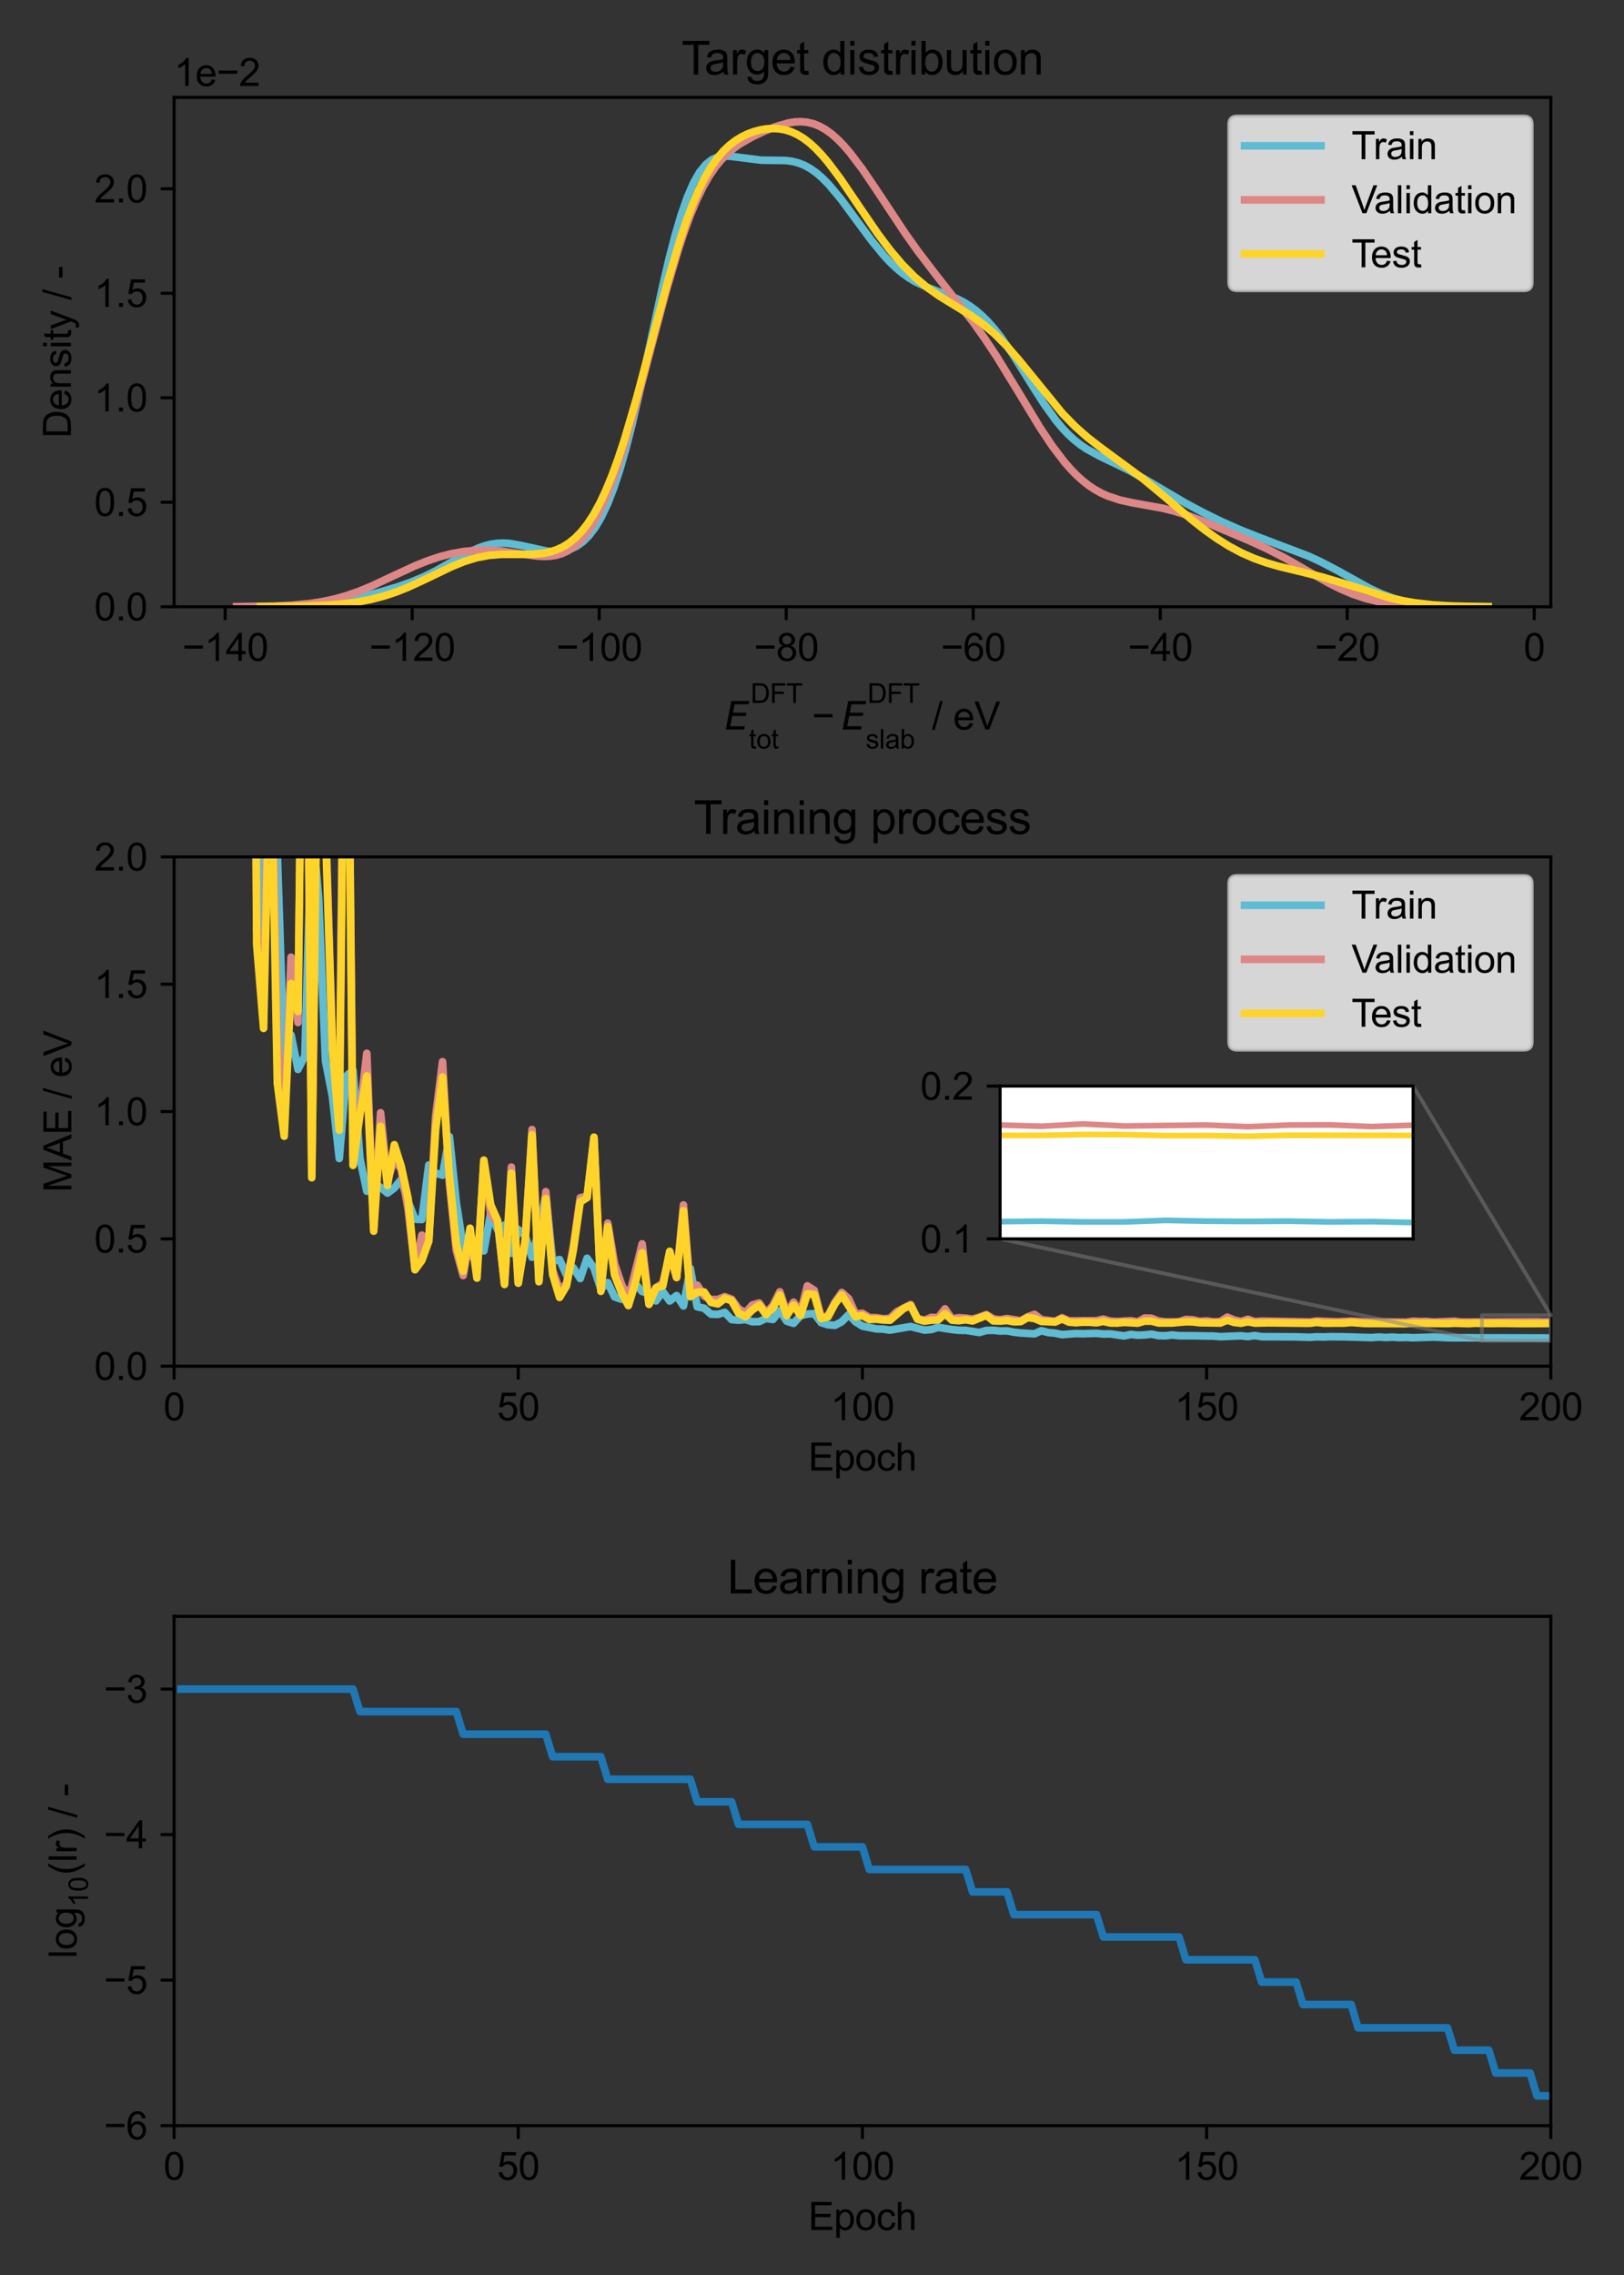 <?xml version="1.0" encoding="utf-8" standalone="no"?>
<!DOCTYPE svg PUBLIC "-//W3C//DTD SVG 1.1//EN"
  "http://www.w3.org/Graphics/SVG/1.1/DTD/svg11.dtd">
<svg xmlns:xlink="http://www.w3.org/1999/xlink" width="425.197pt" height="595.276pt" viewBox="0 0 425.197 595.276" xmlns="http://www.w3.org/2000/svg" version="1.1">
 <rect x="0" y="0" width="425.197" height="595.276" fill="#333333" stroke="none"/>
 <defs>
  <style type="text/css">*{stroke-linejoin: round; stroke-linecap: butt}</style>
 </defs>
 <g id="figure_1">
  <g id="patch_1">
   <path d="M 0 595.276 
L 425.197 595.276 
L 425.197 0 
L 0 0 
L 0 595.276 
z
" style="fill: none"/>
  </g>
  <g id="axes_1">
   <g id="patch_2">
    <path d="M 45.577 158.762 
L 406.027 158.762 
L 406.027 25.496 
L 45.577 25.496 
L 45.577 158.762 
z
" style="fill: none"/>
   </g>
   <g id="matplotlib.axis_1">
    <g id="xtick_1">
     <g id="line2d_1">
      <defs>
       <path id="m15ef16ab50" d="M 0 0 
L 0 3.5 
" style="stroke: #000000; stroke-width: 0.8"/>
      </defs>
      <g>
       <use xlink:href="#m15ef16ab50" x="58.96" y="158.762" style="stroke: #000000; stroke-width: 0.8"/>
      </g>
     </g>
     <g id="text_1">
      <!-- −140 -->
      <g transform="translate(47.699 172.92) scale(0.1 -0.1)">
       <defs>
        <path id="ArialMT-2212" d="M 3381 1997 
L 356 1997 
L 356 2522 
L 3381 2522 
L 3381 1997 
z
" transform="scale(0.016)"/>
        <path id="ArialMT-31" d="M 2384 0 
L 1822 0 
L 1822 3584 
Q 1619 3391 1289 3197 
Q 959 3003 697 2906 
L 697 3450 
Q 1169 3672 1522 3987 
Q 1875 4303 2022 4600 
L 2384 4600 
L 2384 0 
z
" transform="scale(0.016)"/>
        <path id="ArialMT-34" d="M 2069 0 
L 2069 1097 
L 81 1097 
L 81 1613 
L 2172 4581 
L 2631 4581 
L 2631 1613 
L 3250 1613 
L 3250 1097 
L 2631 1097 
L 2631 0 
L 2069 0 
z
M 2069 1613 
L 2069 3678 
L 634 1613 
L 2069 1613 
z
" transform="scale(0.016)"/>
        <path id="ArialMT-30" d="M 266 2259 
Q 266 3072 433 3567 
Q 600 4063 929 4331 
Q 1259 4600 1759 4600 
Q 2128 4600 2406 4451 
Q 2684 4303 2865 4023 
Q 3047 3744 3150 3342 
Q 3253 2941 3253 2259 
Q 3253 1453 3087 958 
Q 2922 463 2592 192 
Q 2263 -78 1759 -78 
Q 1097 -78 719 397 
Q 266 969 266 2259 
z
M 844 2259 
Q 844 1131 1108 757 
Q 1372 384 1759 384 
Q 2147 384 2411 759 
Q 2675 1134 2675 2259 
Q 2675 3391 2411 3762 
Q 2147 4134 1753 4134 
Q 1366 4134 1134 3806 
Q 844 3388 844 2259 
z
" transform="scale(0.016)"/>
       </defs>
       <use xlink:href="#ArialMT-2212"/>
       <use xlink:href="#ArialMT-31" x="58.398"/>
       <use xlink:href="#ArialMT-34" x="114.014"/>
       <use xlink:href="#ArialMT-30" x="169.629"/>
      </g>
     </g>
    </g>
    <g id="xtick_2">
     <g id="line2d_2">
      <g>
       <use xlink:href="#m15ef16ab50" x="107.923" y="158.762" style="stroke: #000000; stroke-width: 0.8"/>
      </g>
     </g>
     <g id="text_2">
      <!-- −120 -->
      <g transform="translate(96.661 172.92) scale(0.1 -0.1)">
       <defs>
        <path id="ArialMT-32" d="M 3222 541 
L 3222 0 
L 194 0 
Q 188 203 259 391 
Q 375 700 629 1000 
Q 884 1300 1366 1694 
Q 2113 2306 2375 2664 
Q 2638 3022 2638 3341 
Q 2638 3675 2398 3904 
Q 2159 4134 1775 4134 
Q 1369 4134 1125 3890 
Q 881 3647 878 3216 
L 300 3275 
Q 359 3922 746 4261 
Q 1134 4600 1788 4600 
Q 2447 4600 2831 4234 
Q 3216 3869 3216 3328 
Q 3216 3053 3103 2787 
Q 2991 2522 2730 2228 
Q 2469 1934 1863 1422 
Q 1356 997 1212 845 
Q 1069 694 975 541 
L 3222 541 
z
" transform="scale(0.016)"/>
       </defs>
       <use xlink:href="#ArialMT-2212"/>
       <use xlink:href="#ArialMT-31" x="58.398"/>
       <use xlink:href="#ArialMT-32" x="114.014"/>
       <use xlink:href="#ArialMT-30" x="169.629"/>
      </g>
     </g>
    </g>
    <g id="xtick_3">
     <g id="line2d_3">
      <g>
       <use xlink:href="#m15ef16ab50" x="156.885" y="158.762" style="stroke: #000000; stroke-width: 0.8"/>
      </g>
     </g>
     <g id="text_3">
      <!-- −100 -->
      <g transform="translate(145.623 172.92) scale(0.1 -0.1)">
       <use xlink:href="#ArialMT-2212"/>
       <use xlink:href="#ArialMT-31" x="58.398"/>
       <use xlink:href="#ArialMT-30" x="114.014"/>
       <use xlink:href="#ArialMT-30" x="169.629"/>
      </g>
     </g>
    </g>
    <g id="xtick_4">
     <g id="line2d_4">
      <g>
       <use xlink:href="#m15ef16ab50" x="205.847" y="158.762" style="stroke: #000000; stroke-width: 0.8"/>
      </g>
     </g>
     <g id="text_4">
      <!-- −80 -->
      <g transform="translate(197.366 172.92) scale(0.1 -0.1)">
       <defs>
        <path id="ArialMT-38" d="M 1131 2484 
Q 781 2613 612 2850 
Q 444 3088 444 3419 
Q 444 3919 803 4259 
Q 1163 4600 1759 4600 
Q 2359 4600 2725 4251 
Q 3091 3903 3091 3403 
Q 3091 3084 2923 2848 
Q 2756 2613 2416 2484 
Q 2838 2347 3058 2040 
Q 3278 1734 3278 1309 
Q 3278 722 2862 322 
Q 2447 -78 1769 -78 
Q 1091 -78 675 323 
Q 259 725 259 1325 
Q 259 1772 486 2073 
Q 713 2375 1131 2484 
z
M 1019 3438 
Q 1019 3113 1228 2906 
Q 1438 2700 1772 2700 
Q 2097 2700 2305 2904 
Q 2513 3109 2513 3406 
Q 2513 3716 2298 3927 
Q 2084 4138 1766 4138 
Q 1444 4138 1231 3931 
Q 1019 3725 1019 3438 
z
M 838 1322 
Q 838 1081 952 856 
Q 1066 631 1291 507 
Q 1516 384 1775 384 
Q 2178 384 2440 643 
Q 2703 903 2703 1303 
Q 2703 1709 2433 1975 
Q 2163 2241 1756 2241 
Q 1359 2241 1098 1978 
Q 838 1716 838 1322 
z
" transform="scale(0.016)"/>
       </defs>
       <use xlink:href="#ArialMT-2212"/>
       <use xlink:href="#ArialMT-38" x="58.398"/>
       <use xlink:href="#ArialMT-30" x="114.014"/>
      </g>
     </g>
    </g>
    <g id="xtick_5">
     <g id="line2d_5">
      <g>
       <use xlink:href="#m15ef16ab50" x="254.809" y="158.762" style="stroke: #000000; stroke-width: 0.8"/>
      </g>
     </g>
     <g id="text_5">
      <!-- −60 -->
      <g transform="translate(246.328 172.92) scale(0.1 -0.1)">
       <defs>
        <path id="ArialMT-36" d="M 3184 3459 
L 2625 3416 
Q 2550 3747 2413 3897 
Q 2184 4138 1850 4138 
Q 1581 4138 1378 3988 
Q 1113 3794 959 3422 
Q 806 3050 800 2363 
Q 1003 2672 1297 2822 
Q 1591 2972 1913 2972 
Q 2475 2972 2870 2558 
Q 3266 2144 3266 1488 
Q 3266 1056 3080 686 
Q 2894 316 2569 119 
Q 2244 -78 1831 -78 
Q 1128 -78 684 439 
Q 241 956 241 2144 
Q 241 3472 731 4075 
Q 1159 4600 1884 4600 
Q 2425 4600 2770 4297 
Q 3116 3994 3184 3459 
z
M 888 1484 
Q 888 1194 1011 928 
Q 1134 663 1356 523 
Q 1578 384 1822 384 
Q 2178 384 2434 671 
Q 2691 959 2691 1453 
Q 2691 1928 2437 2201 
Q 2184 2475 1800 2475 
Q 1419 2475 1153 2201 
Q 888 1928 888 1484 
z
" transform="scale(0.016)"/>
       </defs>
       <use xlink:href="#ArialMT-2212"/>
       <use xlink:href="#ArialMT-36" x="58.398"/>
       <use xlink:href="#ArialMT-30" x="114.014"/>
      </g>
     </g>
    </g>
    <g id="xtick_6">
     <g id="line2d_6">
      <g>
       <use xlink:href="#m15ef16ab50" x="303.771" y="158.762" style="stroke: #000000; stroke-width: 0.8"/>
      </g>
     </g>
     <g id="text_6">
      <!-- −40 -->
      <g transform="translate(295.29 172.92) scale(0.1 -0.1)">
       <use xlink:href="#ArialMT-2212"/>
       <use xlink:href="#ArialMT-34" x="58.398"/>
       <use xlink:href="#ArialMT-30" x="114.014"/>
      </g>
     </g>
    </g>
    <g id="xtick_7">
     <g id="line2d_7">
      <g>
       <use xlink:href="#m15ef16ab50" x="352.734" y="158.762" style="stroke: #000000; stroke-width: 0.8"/>
      </g>
     </g>
     <g id="text_7">
      <!-- −20 -->
      <g transform="translate(344.252 172.92) scale(0.1 -0.1)">
       <use xlink:href="#ArialMT-2212"/>
       <use xlink:href="#ArialMT-32" x="58.398"/>
       <use xlink:href="#ArialMT-30" x="114.014"/>
      </g>
     </g>
    </g>
    <g id="xtick_8">
     <g id="line2d_8">
      <g>
       <use xlink:href="#m15ef16ab50" x="401.696" y="158.762" style="stroke: #000000; stroke-width: 0.8"/>
      </g>
     </g>
     <g id="text_8">
      <!-- 0 -->
      <g transform="translate(398.915 172.92) scale(0.1 -0.1)">
       <use xlink:href="#ArialMT-30"/>
      </g>
     </g>
    </g>
    <g id="text_9">
     <!-- $\mathit{E}_{tot}^{DFT} - \mathit{E}_{slab}^{DFT}$ / eV -->
     <g transform="translate(189.752 190.907) scale(0.1 -0.1)">
      <defs>
       <path id="DejaVuSans-Oblique-45" d="M 1081 4666 
L 4031 4666 
L 3928 4134 
L 1606 4134 
L 1338 2753 
L 3566 2753 
L 3463 2222 
L 1234 2222 
L 909 531 
L 3284 531 
L 3181 0 
L 172 0 
L 1081 4666 
z
" transform="scale(0.016)"/>
       <path id="ArialMT-44" d="M 494 0 
L 494 4581 
L 2072 4581 
Q 2606 4581 2888 4516 
Q 3281 4425 3559 4188 
Q 3922 3881 4101 3404 
Q 4281 2928 4281 2316 
Q 4281 1794 4159 1391 
Q 4038 988 3847 723 
Q 3656 459 3429 307 
Q 3203 156 2883 78 
Q 2563 0 2147 0 
L 494 0 
z
M 1100 541 
L 2078 541 
Q 2531 541 2789 625 
Q 3047 709 3200 863 
Q 3416 1078 3536 1442 
Q 3656 1806 3656 2325 
Q 3656 3044 3420 3430 
Q 3184 3816 2847 3947 
Q 2603 4041 2063 4041 
L 1100 4041 
L 1100 541 
z
" transform="scale(0.016)"/>
       <path id="ArialMT-46" d="M 525 0 
L 525 4581 
L 3616 4581 
L 3616 4041 
L 1131 4041 
L 1131 2622 
L 3281 2622 
L 3281 2081 
L 1131 2081 
L 1131 0 
L 525 0 
z
" transform="scale(0.016)"/>
       <path id="ArialMT-54" d="M 1659 0 
L 1659 4041 
L 150 4041 
L 150 4581 
L 3781 4581 
L 3781 4041 
L 2266 4041 
L 2266 0 
L 1659 0 
z
" transform="scale(0.016)"/>
       <path id="ArialMT-74" d="M 1650 503 
L 1731 6 
Q 1494 -44 1306 -44 
Q 1000 -44 831 53 
Q 663 150 594 308 
Q 525 466 525 972 
L 525 2881 
L 113 2881 
L 113 3319 
L 525 3319 
L 525 4141 
L 1084 4478 
L 1084 3319 
L 1650 3319 
L 1650 2881 
L 1084 2881 
L 1084 941 
Q 1084 700 1114 631 
Q 1144 563 1211 522 
Q 1278 481 1403 481 
Q 1497 481 1650 503 
z
" transform="scale(0.016)"/>
       <path id="ArialMT-6f" d="M 213 1659 
Q 213 2581 725 3025 
Q 1153 3394 1769 3394 
Q 2453 3394 2887 2945 
Q 3322 2497 3322 1706 
Q 3322 1066 3130 698 
Q 2938 331 2570 128 
Q 2203 -75 1769 -75 
Q 1072 -75 642 372 
Q 213 819 213 1659 
z
M 791 1659 
Q 791 1022 1069 705 
Q 1347 388 1769 388 
Q 2188 388 2466 706 
Q 2744 1025 2744 1678 
Q 2744 2294 2464 2611 
Q 2184 2928 1769 2928 
Q 1347 2928 1069 2612 
Q 791 2297 791 1659 
z
" transform="scale(0.016)"/>
       <path id="ArialMT-73" d="M 197 991 
L 753 1078 
Q 800 744 1014 566 
Q 1228 388 1613 388 
Q 2000 388 2187 545 
Q 2375 703 2375 916 
Q 2375 1106 2209 1216 
Q 2094 1291 1634 1406 
Q 1016 1563 777 1677 
Q 538 1791 414 1992 
Q 291 2194 291 2438 
Q 291 2659 392 2848 
Q 494 3038 669 3163 
Q 800 3259 1026 3326 
Q 1253 3394 1513 3394 
Q 1903 3394 2198 3281 
Q 2494 3169 2634 2976 
Q 2775 2784 2828 2463 
L 2278 2388 
Q 2241 2644 2061 2787 
Q 1881 2931 1553 2931 
Q 1166 2931 1000 2803 
Q 834 2675 834 2503 
Q 834 2394 903 2306 
Q 972 2216 1119 2156 
Q 1203 2125 1616 2013 
Q 2213 1853 2448 1751 
Q 2684 1650 2818 1456 
Q 2953 1263 2953 975 
Q 2953 694 2789 445 
Q 2625 197 2315 61 
Q 2006 -75 1616 -75 
Q 969 -75 630 194 
Q 291 463 197 991 
z
" transform="scale(0.016)"/>
       <path id="ArialMT-6c" d="M 409 0 
L 409 4581 
L 972 4581 
L 972 0 
L 409 0 
z
" transform="scale(0.016)"/>
       <path id="ArialMT-61" d="M 2588 409 
Q 2275 144 1986 34 
Q 1697 -75 1366 -75 
Q 819 -75 525 192 
Q 231 459 231 875 
Q 231 1119 342 1320 
Q 453 1522 633 1644 
Q 813 1766 1038 1828 
Q 1203 1872 1538 1913 
Q 2219 1994 2541 2106 
Q 2544 2222 2544 2253 
Q 2544 2597 2384 2738 
Q 2169 2928 1744 2928 
Q 1347 2928 1158 2789 
Q 969 2650 878 2297 
L 328 2372 
Q 403 2725 575 2942 
Q 747 3159 1072 3276 
Q 1397 3394 1825 3394 
Q 2250 3394 2515 3294 
Q 2781 3194 2906 3042 
Q 3031 2891 3081 2659 
Q 3109 2516 3109 2141 
L 3109 1391 
Q 3109 606 3145 398 
Q 3181 191 3288 0 
L 2700 0 
Q 2613 175 2588 409 
z
M 2541 1666 
Q 2234 1541 1622 1453 
Q 1275 1403 1131 1340 
Q 988 1278 909 1158 
Q 831 1038 831 891 
Q 831 666 1001 516 
Q 1172 366 1500 366 
Q 1825 366 2078 508 
Q 2331 650 2450 897 
Q 2541 1088 2541 1459 
L 2541 1666 
z
" transform="scale(0.016)"/>
       <path id="ArialMT-62" d="M 941 0 
L 419 0 
L 419 4581 
L 981 4581 
L 981 2947 
Q 1338 3394 1891 3394 
Q 2197 3394 2470 3270 
Q 2744 3147 2920 2923 
Q 3097 2700 3197 2384 
Q 3297 2069 3297 1709 
Q 3297 856 2875 390 
Q 2453 -75 1863 -75 
Q 1275 -75 941 416 
L 941 0 
z
M 934 1684 
Q 934 1088 1097 822 
Q 1363 388 1816 388 
Q 2184 388 2453 708 
Q 2722 1028 2722 1663 
Q 2722 2313 2464 2622 
Q 2206 2931 1841 2931 
Q 1472 2931 1203 2611 
Q 934 2291 934 1684 
z
" transform="scale(0.016)"/>
       <path id="ArialMT-20" transform="scale(0.016)"/>
       <path id="ArialMT-2f" d="M 0 -78 
L 1328 4659 
L 1778 4659 
L 453 -78 
L 0 -78 
z
" transform="scale(0.016)"/>
       <path id="ArialMT-65" d="M 2694 1069 
L 3275 997 
Q 3138 488 2766 206 
Q 2394 -75 1816 -75 
Q 1088 -75 661 373 
Q 234 822 234 1631 
Q 234 2469 665 2931 
Q 1097 3394 1784 3394 
Q 2450 3394 2872 2941 
Q 3294 2488 3294 1666 
Q 3294 1616 3291 1516 
L 816 1516 
Q 847 969 1125 678 
Q 1403 388 1819 388 
Q 2128 388 2347 550 
Q 2566 713 2694 1069 
z
M 847 1978 
L 2700 1978 
Q 2663 2397 2488 2606 
Q 2219 2931 1791 2931 
Q 1403 2931 1139 2672 
Q 875 2413 847 1978 
z
" transform="scale(0.016)"/>
       <path id="ArialMT-56" d="M 1803 0 
L 28 4581 
L 684 4581 
L 1875 1253 
Q 2019 853 2116 503 
Q 2222 878 2363 1253 
L 3600 4581 
L 4219 4581 
L 2425 0 
L 1803 0 
z
" transform="scale(0.016)"/>
      </defs>
      <use xlink:href="#DejaVuSans-Oblique-45" transform="translate(0 0.202)"/>
      <use xlink:href="#ArialMT-44" transform="translate(67.583 69.895) scale(0.7)"/>
      <use xlink:href="#ArialMT-46" transform="translate(118.134 69.895) scale(0.7)"/>
      <use xlink:href="#ArialMT-54" transform="translate(160.893 69.895) scale(0.7)"/>
      <use xlink:href="#ArialMT-74" transform="translate(63.184 -49.58) scale(0.7)"/>
      <use xlink:href="#ArialMT-6f" transform="translate(82.632 -49.58) scale(0.7)"/>
      <use xlink:href="#ArialMT-74" transform="translate(121.562 -49.58) scale(0.7)"/>
      <use xlink:href="#ArialMT-2212" transform="translate(228.113 0.202)"/>
      <use xlink:href="#DejaVuSans-Oblique-45" transform="translate(305.993 0.202)"/>
      <use xlink:href="#ArialMT-44" transform="translate(373.576 69.895) scale(0.7)"/>
      <use xlink:href="#ArialMT-46" transform="translate(424.128 69.895) scale(0.7)"/>
      <use xlink:href="#ArialMT-54" transform="translate(466.887 69.895) scale(0.7)"/>
      <use xlink:href="#ArialMT-73" transform="translate(369.177 -49.58) scale(0.7)"/>
      <use xlink:href="#ArialMT-6c" transform="translate(404.177 -49.58) scale(0.7)"/>
      <use xlink:href="#ArialMT-61" transform="translate(419.729 -49.58) scale(0.7)"/>
      <use xlink:href="#ArialMT-62" transform="translate(458.659 -49.58) scale(0.7)"/>
      <use xlink:href="#ArialMT-20" transform="translate(514.624 0.202)"/>
      <use xlink:href="#ArialMT-2f" transform="translate(542.407 0.202)"/>
      <use xlink:href="#ArialMT-20" transform="translate(570.19 0.202)"/>
      <use xlink:href="#ArialMT-65" transform="translate(597.973 0.202)"/>
      <use xlink:href="#ArialMT-56" transform="translate(653.588 0.202)"/>
     </g>
    </g>
   </g>
   <g id="matplotlib.axis_2">
    <g id="ytick_1">
     <g id="line2d_9">
      <defs>
       <path id="m6073dc0bd3" d="M 0 0 
L -3.5 0 
" style="stroke: #000000; stroke-width: 0.8"/>
      </defs>
      <g>
       <use xlink:href="#m6073dc0bd3" x="45.577" y="158.762" style="stroke: #000000; stroke-width: 0.8"/>
      </g>
     </g>
     <g id="text_10">
      <!-- 0.0 -->
      <g transform="translate(24.677 162.341) scale(0.1 -0.1)">
       <defs>
        <path id="ArialMT-2e" d="M 581 0 
L 581 641 
L 1222 641 
L 1222 0 
L 581 0 
z
" transform="scale(0.016)"/>
       </defs>
       <use xlink:href="#ArialMT-30"/>
       <use xlink:href="#ArialMT-2e" x="55.615"/>
       <use xlink:href="#ArialMT-30" x="83.398"/>
      </g>
     </g>
    </g>
    <g id="ytick_2">
     <g id="line2d_10">
      <g>
       <use xlink:href="#m6073dc0bd3" x="45.577" y="131.42" style="stroke: #000000; stroke-width: 0.8"/>
      </g>
     </g>
     <g id="text_11">
      <!-- 0.5 -->
      <g transform="translate(24.677 134.999) scale(0.1 -0.1)">
       <defs>
        <path id="ArialMT-35" d="M 266 1200 
L 856 1250 
Q 922 819 1161 601 
Q 1400 384 1738 384 
Q 2144 384 2425 690 
Q 2706 997 2706 1503 
Q 2706 1984 2436 2262 
Q 2166 2541 1728 2541 
Q 1456 2541 1237 2417 
Q 1019 2294 894 2097 
L 366 2166 
L 809 4519 
L 3088 4519 
L 3088 3981 
L 1259 3981 
L 1013 2750 
Q 1425 3038 1878 3038 
Q 2478 3038 2890 2622 
Q 3303 2206 3303 1553 
Q 3303 931 2941 478 
Q 2500 -78 1738 -78 
Q 1113 -78 717 272 
Q 322 622 266 1200 
z
" transform="scale(0.016)"/>
       </defs>
       <use xlink:href="#ArialMT-30"/>
       <use xlink:href="#ArialMT-2e" x="55.615"/>
       <use xlink:href="#ArialMT-35" x="83.398"/>
      </g>
     </g>
    </g>
    <g id="ytick_3">
     <g id="line2d_11">
      <g>
       <use xlink:href="#m6073dc0bd3" x="45.577" y="104.079" style="stroke: #000000; stroke-width: 0.8"/>
      </g>
     </g>
     <g id="text_12">
      <!-- 1.0 -->
      <g transform="translate(24.677 107.658) scale(0.1 -0.1)">
       <use xlink:href="#ArialMT-31"/>
       <use xlink:href="#ArialMT-2e" x="55.615"/>
       <use xlink:href="#ArialMT-30" x="83.398"/>
      </g>
     </g>
    </g>
    <g id="ytick_4">
     <g id="line2d_12">
      <g>
       <use xlink:href="#m6073dc0bd3" x="45.577" y="76.738" style="stroke: #000000; stroke-width: 0.8"/>
      </g>
     </g>
     <g id="text_13">
      <!-- 1.5 -->
      <g transform="translate(24.677 80.317) scale(0.1 -0.1)">
       <use xlink:href="#ArialMT-31"/>
       <use xlink:href="#ArialMT-2e" x="55.615"/>
       <use xlink:href="#ArialMT-35" x="83.398"/>
      </g>
     </g>
    </g>
    <g id="ytick_5">
     <g id="line2d_13">
      <g>
       <use xlink:href="#m6073dc0bd3" x="45.577" y="49.396" style="stroke: #000000; stroke-width: 0.8"/>
      </g>
     </g>
     <g id="text_14">
      <!-- 2.0 -->
      <g transform="translate(24.677 52.975) scale(0.1 -0.1)">
       <use xlink:href="#ArialMT-32"/>
       <use xlink:href="#ArialMT-2e" x="55.615"/>
       <use xlink:href="#ArialMT-30" x="83.398"/>
      </g>
     </g>
    </g>
    <g id="text_15">
     <!-- Density / - -->
     <g transform="translate(18.572 114.633) rotate(-90) scale(0.1 -0.1)">
      <defs>
       <path id="ArialMT-6e" d="M 422 0 
L 422 3319 
L 928 3319 
L 928 2847 
Q 1294 3394 1984 3394 
Q 2284 3394 2536 3286 
Q 2788 3178 2913 3003 
Q 3038 2828 3088 2588 
Q 3119 2431 3119 2041 
L 3119 0 
L 2556 0 
L 2556 2019 
Q 2556 2363 2490 2533 
Q 2425 2703 2258 2804 
Q 2091 2906 1866 2906 
Q 1506 2906 1245 2678 
Q 984 2450 984 1813 
L 984 0 
L 422 0 
z
" transform="scale(0.016)"/>
       <path id="ArialMT-69" d="M 425 3934 
L 425 4581 
L 988 4581 
L 988 3934 
L 425 3934 
z
M 425 0 
L 425 3319 
L 988 3319 
L 988 0 
L 425 0 
z
" transform="scale(0.016)"/>
       <path id="ArialMT-79" d="M 397 -1278 
L 334 -750 
Q 519 -800 656 -800 
Q 844 -800 956 -737 
Q 1069 -675 1141 -563 
Q 1194 -478 1313 -144 
Q 1328 -97 1363 -6 
L 103 3319 
L 709 3319 
L 1400 1397 
Q 1534 1031 1641 628 
Q 1738 1016 1872 1384 
L 2581 3319 
L 3144 3319 
L 1881 -56 
Q 1678 -603 1566 -809 
Q 1416 -1088 1222 -1217 
Q 1028 -1347 759 -1347 
Q 597 -1347 397 -1278 
z
" transform="scale(0.016)"/>
       <path id="ArialMT-2d" d="M 203 1375 
L 203 1941 
L 1931 1941 
L 1931 1375 
L 203 1375 
z
" transform="scale(0.016)"/>
      </defs>
      <use xlink:href="#ArialMT-44"/>
      <use xlink:href="#ArialMT-65" x="72.217"/>
      <use xlink:href="#ArialMT-6e" x="127.832"/>
      <use xlink:href="#ArialMT-73" x="183.447"/>
      <use xlink:href="#ArialMT-69" x="233.447"/>
      <use xlink:href="#ArialMT-74" x="255.664"/>
      <use xlink:href="#ArialMT-79" x="283.447"/>
      <use xlink:href="#ArialMT-20" x="333.447"/>
      <use xlink:href="#ArialMT-2f" x="361.23"/>
      <use xlink:href="#ArialMT-20" x="389.014"/>
      <use xlink:href="#ArialMT-2d" x="416.797"/>
     </g>
    </g>
    <g id="text_16">
     <!-- 1e−2 -->
     <g transform="translate(45.577 22.496) scale(0.1 -0.1)">
      <use xlink:href="#ArialMT-31"/>
      <use xlink:href="#ArialMT-65" x="55.615"/>
      <use xlink:href="#ArialMT-2212" x="111.23"/>
      <use xlink:href="#ArialMT-32" x="169.629"/>
     </g>
    </g>
   </g>
   <g id="line2d_14">
    <path d="M 67.375 158.744 
L 75.417 158.627 
L 80.243 158.401 
L 85.068 157.949 
L 89.893 157.204 
L 94.719 156.173 
L 99.544 154.921 
L 104.369 153.465 
L 107.586 152.328 
L 110.803 150.99 
L 114.02 149.414 
L 118.845 146.702 
L 122.062 144.896 
L 125.279 143.383 
L 126.888 142.817 
L 128.496 142.41 
L 130.105 142.173 
L 131.713 142.106 
L 133.321 142.196 
L 136.538 142.743 
L 142.972 144.171 
L 144.581 144.337 
L 146.189 144.339 
L 147.797 144.131 
L 149.406 143.665 
L 151.014 142.885 
L 152.623 141.73 
L 154.231 140.127 
L 155.84 138 
L 157.448 135.274 
L 159.057 131.879 
L 160.665 127.764 
L 162.273 122.906 
L 163.882 117.317 
L 165.49 111.056 
L 168.707 96.982 
L 173.533 74.738 
L 175.141 67.884 
L 176.749 61.646 
L 178.358 56.174 
L 179.966 51.564 
L 181.575 47.859 
L 183.183 45.042 
L 184.792 43.048 
L 186.4 41.772 
L 188.009 41.083 
L 189.617 40.834 
L 191.225 40.884 
L 199.268 41.911 
L 205.701 41.997 
L 207.31 42.204 
L 208.918 42.596 
L 210.527 43.216 
L 212.135 44.09 
L 213.744 45.227 
L 215.352 46.622 
L 216.961 48.254 
L 220.177 52.095 
L 225.003 58.64 
L 228.22 62.974 
L 231.437 66.888 
L 233.045 68.609 
L 234.653 70.144 
L 236.262 71.488 
L 237.87 72.642 
L 239.479 73.62 
L 242.696 75.146 
L 250.738 78.252 
L 252.346 79.09 
L 253.955 80.089 
L 255.563 81.275 
L 257.172 82.667 
L 258.78 84.277 
L 260.389 86.108 
L 261.997 88.149 
L 265.214 92.779 
L 270.039 100.499 
L 273.256 105.549 
L 276.473 110.03 
L 278.081 111.963 
L 279.69 113.667 
L 281.298 115.143 
L 282.907 116.408 
L 284.515 117.489 
L 287.732 119.256 
L 295.774 123.143 
L 300.6 125.879 
L 310.25 131.57 
L 315.076 134.149 
L 319.901 136.51 
L 324.726 138.643 
L 329.552 140.558 
L 342.419 145.439 
L 345.636 146.908 
L 350.461 149.438 
L 358.504 153.901 
L 361.72 155.401 
L 364.937 156.594 
L 368.154 157.461 
L 371.371 158.037 
L 374.588 158.387 
L 379.413 158.641 
L 387.456 158.749 
L 387.456 158.749 
" clip-path="url(#pa3e18b5e41)" style="fill: none; stroke: #5fbcd3; stroke-width: 2; stroke-linecap: square"/>
   </g>
   <g id="line2d_15">
    <path d="M 61.961 158.743 
L 71.596 158.602 
L 76.414 158.372 
L 81.231 157.911 
L 84.443 157.414 
L 87.655 156.722 
L 90.867 155.812 
L 94.078 154.68 
L 97.29 153.35 
L 103.714 150.339 
L 108.531 148.115 
L 111.743 146.811 
L 114.955 145.723 
L 118.166 144.886 
L 121.378 144.315 
L 124.59 144.013 
L 127.802 143.978 
L 131.013 144.191 
L 135.831 144.849 
L 140.649 145.505 
L 142.255 145.591 
L 143.86 145.544 
L 145.466 145.32 
L 147.072 144.866 
L 148.678 144.13 
L 150.284 143.059 
L 151.89 141.6 
L 153.496 139.705 
L 155.102 137.331 
L 156.707 134.448 
L 158.313 131.036 
L 159.919 127.093 
L 161.525 122.634 
L 163.131 117.693 
L 166.343 106.607 
L 171.16 88.306 
L 174.372 76.263 
L 177.584 65.344 
L 179.19 60.513 
L 180.795 56.17 
L 182.401 52.339 
L 184.007 49.021 
L 185.613 46.195 
L 187.219 43.821 
L 188.825 41.849 
L 190.431 40.216 
L 192.037 38.859 
L 193.642 37.716 
L 196.854 35.86 
L 200.066 34.341 
L 203.278 33.072 
L 206.489 32.161 
L 208.095 31.911 
L 209.701 31.842 
L 211.307 31.983 
L 212.913 32.361 
L 214.519 32.993 
L 216.125 33.889 
L 217.731 35.049 
L 219.336 36.463 
L 220.942 38.115 
L 222.548 39.979 
L 225.76 44.226 
L 228.972 48.933 
L 237.001 61.045 
L 240.213 65.572 
L 245.03 71.888 
L 254.666 84.144 
L 257.877 88.654 
L 261.089 93.519 
L 265.907 101.366 
L 272.33 111.945 
L 275.542 116.758 
L 278.754 120.966 
L 280.359 122.797 
L 281.965 124.432 
L 283.571 125.87 
L 285.177 127.112 
L 286.783 128.167 
L 288.389 129.049 
L 289.995 129.773 
L 293.206 130.835 
L 296.418 131.543 
L 304.448 132.992 
L 307.659 133.803 
L 310.871 134.823 
L 315.689 136.662 
L 326.93 141.406 
L 331.747 143.602 
L 336.565 146.086 
L 342.988 149.788 
L 347.806 152.518 
L 351.018 154.128 
L 354.23 155.484 
L 357.441 156.556 
L 360.653 157.351 
L 363.865 157.906 
L 367.077 158.269 
L 371.894 158.567 
L 378.318 158.715 
L 381.529 158.741 
L 381.529 158.741 
" clip-path="url(#pa3e18b5e41)" style="fill: none; stroke: #de8787; stroke-width: 2; stroke-linecap: square"/>
   </g>
   <g id="line2d_16">
    <path d="M 68.217 158.751 
L 79.523 158.629 
L 85.984 158.351 
L 90.83 157.911 
L 94.06 157.447 
L 97.291 156.808 
L 100.521 155.964 
L 103.751 154.896 
L 106.982 153.608 
L 111.827 151.357 
L 118.288 148.248 
L 121.519 146.936 
L 124.749 145.943 
L 127.979 145.323 
L 131.21 145.054 
L 136.055 145.05 
L 139.286 145.033 
L 142.516 144.723 
L 144.132 144.374 
L 145.747 143.845 
L 147.362 143.098 
L 148.977 142.092 
L 150.592 140.782 
L 152.208 139.125 
L 153.823 137.076 
L 155.438 134.596 
L 157.053 131.65 
L 158.668 128.213 
L 160.284 124.275 
L 161.899 119.84 
L 163.514 114.936 
L 166.744 103.922 
L 171.59 85.671 
L 174.82 73.633 
L 178.051 62.73 
L 179.666 57.918 
L 181.281 53.605 
L 182.896 49.813 
L 184.512 46.541 
L 186.127 43.77 
L 187.742 41.46 
L 189.357 39.562 
L 190.972 38.021 
L 192.588 36.782 
L 194.203 35.794 
L 195.818 35.017 
L 197.433 34.422 
L 199.049 33.991 
L 200.664 33.721 
L 202.279 33.618 
L 203.894 33.696 
L 205.509 33.974 
L 207.125 34.47 
L 208.74 35.202 
L 210.355 36.18 
L 211.97 37.407 
L 213.585 38.878 
L 215.201 40.579 
L 216.816 42.485 
L 220.046 46.793 
L 224.892 53.936 
L 229.737 61.027 
L 232.968 65.343 
L 236.198 69.162 
L 239.429 72.427 
L 242.659 75.156 
L 245.889 77.443 
L 250.735 80.412 
L 253.965 82.402 
L 257.196 84.663 
L 260.426 87.371 
L 263.657 90.606 
L 266.887 94.324 
L 278.194 108.207 
L 281.424 111.515 
L 284.654 114.374 
L 287.885 116.885 
L 299.191 125.218 
L 304.037 129.228 
L 312.113 136.066 
L 315.343 138.599 
L 318.574 140.903 
L 321.804 142.929 
L 325.035 144.654 
L 328.265 146.08 
L 331.495 147.235 
L 334.726 148.176 
L 341.187 149.74 
L 346.032 150.951 
L 350.878 152.372 
L 363.799 156.4 
L 367.03 157.142 
L 370.26 157.712 
L 375.106 158.271 
L 379.952 158.561 
L 386.412 158.712 
L 389.643 158.739 
L 389.643 158.739 
" clip-path="url(#pa3e18b5e41)" style="fill: none; stroke: #ffd42a; stroke-width: 2; stroke-linecap: square"/>
   </g>
   <g id="patch_3">
    <path d="M 45.577 158.762 
L 45.577 25.496 
" style="fill: none; stroke: #000000; stroke-width: 0.8; stroke-linejoin: miter; stroke-linecap: square"/>
   </g>
   <g id="patch_4">
    <path d="M 406.027 158.762 
L 406.027 25.496 
" style="fill: none; stroke: #000000; stroke-width: 0.8; stroke-linejoin: miter; stroke-linecap: square"/>
   </g>
   <g id="patch_5">
    <path d="M 45.577 158.762 
L 406.027 158.762 
" style="fill: none; stroke: #000000; stroke-width: 0.8; stroke-linejoin: miter; stroke-linecap: square"/>
   </g>
   <g id="patch_6">
    <path d="M 45.577 25.496 
L 406.027 25.496 
" style="fill: none; stroke: #000000; stroke-width: 0.8; stroke-linejoin: miter; stroke-linecap: square"/>
   </g>
   <g id="text_17">
    <!-- Target distribution -->
    <g transform="translate(178.45 19.496) scale(0.12 -0.12)">
     <defs>
      <path id="ArialMT-72" d="M 416 0 
L 416 3319 
L 922 3319 
L 922 2816 
Q 1116 3169 1280 3281 
Q 1444 3394 1641 3394 
Q 1925 3394 2219 3213 
L 2025 2691 
Q 1819 2813 1613 2813 
Q 1428 2813 1281 2702 
Q 1134 2591 1072 2394 
Q 978 2094 978 1738 
L 978 0 
L 416 0 
z
" transform="scale(0.016)"/>
      <path id="ArialMT-67" d="M 319 -275 
L 866 -356 
Q 900 -609 1056 -725 
Q 1266 -881 1628 -881 
Q 2019 -881 2231 -725 
Q 2444 -569 2519 -288 
Q 2563 -116 2559 434 
Q 2191 0 1641 0 
Q 956 0 581 494 
Q 206 988 206 1678 
Q 206 2153 378 2554 
Q 550 2956 876 3175 
Q 1203 3394 1644 3394 
Q 2231 3394 2613 2919 
L 2613 3319 
L 3131 3319 
L 3131 450 
Q 3131 -325 2973 -648 
Q 2816 -972 2473 -1159 
Q 2131 -1347 1631 -1347 
Q 1038 -1347 672 -1080 
Q 306 -813 319 -275 
z
M 784 1719 
Q 784 1066 1043 766 
Q 1303 466 1694 466 
Q 2081 466 2343 764 
Q 2606 1063 2606 1700 
Q 2606 2309 2336 2618 
Q 2066 2928 1684 2928 
Q 1309 2928 1046 2623 
Q 784 2319 784 1719 
z
" transform="scale(0.016)"/>
      <path id="ArialMT-64" d="M 2575 0 
L 2575 419 
Q 2259 -75 1647 -75 
Q 1250 -75 917 144 
Q 584 363 401 755 
Q 219 1147 219 1656 
Q 219 2153 384 2558 
Q 550 2963 881 3178 
Q 1213 3394 1622 3394 
Q 1922 3394 2156 3267 
Q 2391 3141 2538 2938 
L 2538 4581 
L 3097 4581 
L 3097 0 
L 2575 0 
z
M 797 1656 
Q 797 1019 1065 703 
Q 1334 388 1700 388 
Q 2069 388 2326 689 
Q 2584 991 2584 1609 
Q 2584 2291 2321 2609 
Q 2059 2928 1675 2928 
Q 1300 2928 1048 2622 
Q 797 2316 797 1656 
z
" transform="scale(0.016)"/>
      <path id="ArialMT-75" d="M 2597 0 
L 2597 488 
Q 2209 -75 1544 -75 
Q 1250 -75 995 37 
Q 741 150 617 320 
Q 494 491 444 738 
Q 409 903 409 1263 
L 409 3319 
L 972 3319 
L 972 1478 
Q 972 1038 1006 884 
Q 1059 663 1231 536 
Q 1403 409 1656 409 
Q 1909 409 2131 539 
Q 2353 669 2445 892 
Q 2538 1116 2538 1541 
L 2538 3319 
L 3100 3319 
L 3100 0 
L 2597 0 
z
" transform="scale(0.016)"/>
     </defs>
     <use xlink:href="#ArialMT-54"/>
     <use xlink:href="#ArialMT-61" x="49.959"/>
     <use xlink:href="#ArialMT-72" x="105.574"/>
     <use xlink:href="#ArialMT-67" x="138.875"/>
     <use xlink:href="#ArialMT-65" x="194.49"/>
     <use xlink:href="#ArialMT-74" x="250.105"/>
     <use xlink:href="#ArialMT-20" x="277.889"/>
     <use xlink:href="#ArialMT-64" x="305.672"/>
     <use xlink:href="#ArialMT-69" x="361.287"/>
     <use xlink:href="#ArialMT-73" x="383.504"/>
     <use xlink:href="#ArialMT-74" x="433.504"/>
     <use xlink:href="#ArialMT-72" x="461.287"/>
     <use xlink:href="#ArialMT-69" x="494.588"/>
     <use xlink:href="#ArialMT-62" x="516.805"/>
     <use xlink:href="#ArialMT-75" x="572.42"/>
     <use xlink:href="#ArialMT-74" x="628.035"/>
     <use xlink:href="#ArialMT-69" x="655.818"/>
     <use xlink:href="#ArialMT-6f" x="678.035"/>
     <use xlink:href="#ArialMT-6e" x="733.65"/>
    </g>
   </g>
   <g id="legend_1">
    <g id="patch_7">
     <path d="M 323.846 75.932 
L 399.027 75.932 
Q 401.027 75.932 401.027 73.932 
L 401.027 32.496 
Q 401.027 30.496 399.027 30.496 
L 323.846 30.496 
Q 321.846 30.496 321.846 32.496 
L 321.846 73.932 
Q 321.846 75.932 323.846 75.932 
z
" style="fill: #ffffff; opacity: 0.8; stroke: #cccccc; stroke-linejoin: miter"/>
    </g>
    <g id="line2d_17">
     <path d="M 325.846 38.154 
L 335.846 38.154 
L 345.846 38.154 
" style="fill: none; stroke: #5fbcd3; stroke-width: 2; stroke-linecap: square"/>
    </g>
    <g id="text_18">
     <!-- Train -->
     <g transform="translate(353.846 41.654) scale(0.1 -0.1)">
      <use xlink:href="#ArialMT-54"/>
      <use xlink:href="#ArialMT-72" x="57.334"/>
      <use xlink:href="#ArialMT-61" x="90.635"/>
      <use xlink:href="#ArialMT-69" x="146.25"/>
      <use xlink:href="#ArialMT-6e" x="168.467"/>
     </g>
    </g>
    <g id="line2d_18">
     <path d="M 325.846 52.299 
L 335.846 52.299 
L 345.846 52.299 
" style="fill: none; stroke: #de8787; stroke-width: 2; stroke-linecap: square"/>
    </g>
    <g id="text_19">
     <!-- Validation -->
     <g transform="translate(353.846 55.799) scale(0.1 -0.1)">
      <use xlink:href="#ArialMT-56"/>
      <use xlink:href="#ArialMT-61" x="59.324"/>
      <use xlink:href="#ArialMT-6c" x="114.939"/>
      <use xlink:href="#ArialMT-69" x="137.156"/>
      <use xlink:href="#ArialMT-64" x="159.373"/>
      <use xlink:href="#ArialMT-61" x="214.988"/>
      <use xlink:href="#ArialMT-74" x="270.604"/>
      <use xlink:href="#ArialMT-69" x="298.387"/>
      <use xlink:href="#ArialMT-6f" x="320.604"/>
      <use xlink:href="#ArialMT-6e" x="376.219"/>
     </g>
    </g>
    <g id="line2d_19">
     <path d="M 325.846 66.445 
L 335.846 66.445 
L 345.846 66.445 
" style="fill: none; stroke: #ffd42a; stroke-width: 2; stroke-linecap: square"/>
    </g>
    <g id="text_20">
     <!-- Test -->
     <g transform="translate(353.846 69.945) scale(0.1 -0.1)">
      <use xlink:href="#ArialMT-54"/>
      <use xlink:href="#ArialMT-65" x="49.959"/>
      <use xlink:href="#ArialMT-73" x="105.574"/>
      <use xlink:href="#ArialMT-74" x="155.574"/>
     </g>
    </g>
   </g>
  </g>
  <g id="axes_2">
   <g id="patch_8">
    <path d="M 45.577 357.479 
L 406.027 357.479 
L 406.027 224.213 
L 45.577 224.213 
L 45.577 357.479 
z
" style="fill: none"/>
   </g>
   <g id="matplotlib.axis_3">
    <g id="xtick_9">
     <g id="line2d_20">
      <g>
       <use xlink:href="#m15ef16ab50" x="45.577" y="357.479" style="stroke: #000000; stroke-width: 0.8"/>
      </g>
     </g>
     <g id="text_21">
      <!-- 0 -->
      <g transform="translate(42.796 371.636) scale(0.1 -0.1)">
       <use xlink:href="#ArialMT-30"/>
      </g>
     </g>
    </g>
    <g id="xtick_10">
     <g id="line2d_21">
      <g>
       <use xlink:href="#m15ef16ab50" x="135.689" y="357.479" style="stroke: #000000; stroke-width: 0.8"/>
      </g>
     </g>
     <g id="text_22">
      <!-- 50 -->
      <g transform="translate(130.128 371.636) scale(0.1 -0.1)">
       <use xlink:href="#ArialMT-35"/>
       <use xlink:href="#ArialMT-30" x="55.615"/>
      </g>
     </g>
    </g>
    <g id="xtick_11">
     <g id="line2d_22">
      <g>
       <use xlink:href="#m15ef16ab50" x="225.802" y="357.479" style="stroke: #000000; stroke-width: 0.8"/>
      </g>
     </g>
     <g id="text_23">
      <!-- 100 -->
      <g transform="translate(217.46 371.636) scale(0.1 -0.1)">
       <use xlink:href="#ArialMT-31"/>
       <use xlink:href="#ArialMT-30" x="55.615"/>
       <use xlink:href="#ArialMT-30" x="111.23"/>
      </g>
     </g>
    </g>
    <g id="xtick_12">
     <g id="line2d_23">
      <g>
       <use xlink:href="#m15ef16ab50" x="315.914" y="357.479" style="stroke: #000000; stroke-width: 0.8"/>
      </g>
     </g>
     <g id="text_24">
      <!-- 150 -->
      <g transform="translate(307.573 371.636) scale(0.1 -0.1)">
       <use xlink:href="#ArialMT-31"/>
       <use xlink:href="#ArialMT-35" x="55.615"/>
       <use xlink:href="#ArialMT-30" x="111.23"/>
      </g>
     </g>
    </g>
    <g id="xtick_13">
     <g id="line2d_24">
      <g>
       <use xlink:href="#m15ef16ab50" x="406.027" y="357.479" style="stroke: #000000; stroke-width: 0.8"/>
      </g>
     </g>
     <g id="text_25">
      <!-- 200 -->
      <g transform="translate(397.685 371.636) scale(0.1 -0.1)">
       <use xlink:href="#ArialMT-32"/>
       <use xlink:href="#ArialMT-30" x="55.615"/>
       <use xlink:href="#ArialMT-30" x="111.23"/>
      </g>
     </g>
    </g>
    <g id="text_26">
     <!-- Epoch -->
     <g transform="translate(211.625 384.782) scale(0.1 -0.1)">
      <defs>
       <path id="ArialMT-45" d="M 506 0 
L 506 4581 
L 3819 4581 
L 3819 4041 
L 1113 4041 
L 1113 2638 
L 3647 2638 
L 3647 2100 
L 1113 2100 
L 1113 541 
L 3925 541 
L 3925 0 
L 506 0 
z
" transform="scale(0.016)"/>
       <path id="ArialMT-70" d="M 422 -1272 
L 422 3319 
L 934 3319 
L 934 2888 
Q 1116 3141 1344 3267 
Q 1572 3394 1897 3394 
Q 2322 3394 2647 3175 
Q 2972 2956 3137 2557 
Q 3303 2159 3303 1684 
Q 3303 1175 3120 767 
Q 2938 359 2589 142 
Q 2241 -75 1856 -75 
Q 1575 -75 1351 44 
Q 1128 163 984 344 
L 984 -1272 
L 422 -1272 
z
M 931 1641 
Q 931 1000 1190 694 
Q 1450 388 1819 388 
Q 2194 388 2461 705 
Q 2728 1022 2728 1688 
Q 2728 2322 2467 2637 
Q 2206 2953 1844 2953 
Q 1484 2953 1207 2617 
Q 931 2281 931 1641 
z
" transform="scale(0.016)"/>
       <path id="ArialMT-63" d="M 2588 1216 
L 3141 1144 
Q 3050 572 2676 248 
Q 2303 -75 1759 -75 
Q 1078 -75 664 370 
Q 250 816 250 1647 
Q 250 2184 428 2587 
Q 606 2991 970 3192 
Q 1334 3394 1763 3394 
Q 2303 3394 2647 3120 
Q 2991 2847 3088 2344 
L 2541 2259 
Q 2463 2594 2264 2762 
Q 2066 2931 1784 2931 
Q 1359 2931 1093 2626 
Q 828 2322 828 1663 
Q 828 994 1084 691 
Q 1341 388 1753 388 
Q 2084 388 2306 591 
Q 2528 794 2588 1216 
z
" transform="scale(0.016)"/>
       <path id="ArialMT-68" d="M 422 0 
L 422 4581 
L 984 4581 
L 984 2938 
Q 1378 3394 1978 3394 
Q 2347 3394 2619 3248 
Q 2891 3103 3008 2847 
Q 3125 2591 3125 2103 
L 3125 0 
L 2563 0 
L 2563 2103 
Q 2563 2525 2380 2717 
Q 2197 2909 1863 2909 
Q 1613 2909 1392 2779 
Q 1172 2650 1078 2428 
Q 984 2206 984 1816 
L 984 0 
L 422 0 
z
" transform="scale(0.016)"/>
      </defs>
      <use xlink:href="#ArialMT-45"/>
      <use xlink:href="#ArialMT-70" x="66.699"/>
      <use xlink:href="#ArialMT-6f" x="122.314"/>
      <use xlink:href="#ArialMT-63" x="177.93"/>
      <use xlink:href="#ArialMT-68" x="227.93"/>
     </g>
    </g>
   </g>
   <g id="matplotlib.axis_4">
    <g id="ytick_6">
     <g id="line2d_25">
      <g>
       <use xlink:href="#m6073dc0bd3" x="45.577" y="357.479" style="stroke: #000000; stroke-width: 0.8"/>
      </g>
     </g>
     <g id="text_27">
      <!-- 0.0 -->
      <g transform="translate(24.677 361.058) scale(0.1 -0.1)">
       <use xlink:href="#ArialMT-30"/>
       <use xlink:href="#ArialMT-2e" x="55.615"/>
       <use xlink:href="#ArialMT-30" x="83.398"/>
      </g>
     </g>
    </g>
    <g id="ytick_7">
     <g id="line2d_26">
      <g>
       <use xlink:href="#m6073dc0bd3" x="45.577" y="324.162" style="stroke: #000000; stroke-width: 0.8"/>
      </g>
     </g>
     <g id="text_28">
      <!-- 0.5 -->
      <g transform="translate(24.677 327.741) scale(0.1 -0.1)">
       <use xlink:href="#ArialMT-30"/>
       <use xlink:href="#ArialMT-2e" x="55.615"/>
       <use xlink:href="#ArialMT-35" x="83.398"/>
      </g>
     </g>
    </g>
    <g id="ytick_8">
     <g id="line2d_27">
      <g>
       <use xlink:href="#m6073dc0bd3" x="45.577" y="290.846" style="stroke: #000000; stroke-width: 0.8"/>
      </g>
     </g>
     <g id="text_29">
      <!-- 1.0 -->
      <g transform="translate(24.677 294.425) scale(0.1 -0.1)">
       <use xlink:href="#ArialMT-31"/>
       <use xlink:href="#ArialMT-2e" x="55.615"/>
       <use xlink:href="#ArialMT-30" x="83.398"/>
      </g>
     </g>
    </g>
    <g id="ytick_9">
     <g id="line2d_28">
      <g>
       <use xlink:href="#m6073dc0bd3" x="45.577" y="257.53" style="stroke: #000000; stroke-width: 0.8"/>
      </g>
     </g>
     <g id="text_30">
      <!-- 1.5 -->
      <g transform="translate(24.677 261.108) scale(0.1 -0.1)">
       <use xlink:href="#ArialMT-31"/>
       <use xlink:href="#ArialMT-2e" x="55.615"/>
       <use xlink:href="#ArialMT-35" x="83.398"/>
      </g>
     </g>
    </g>
    <g id="ytick_10">
     <g id="line2d_29">
      <g>
       <use xlink:href="#m6073dc0bd3" x="45.577" y="224.213" style="stroke: #000000; stroke-width: 0.8"/>
      </g>
     </g>
     <g id="text_31">
      <!-- 2.0 -->
      <g transform="translate(24.677 227.792) scale(0.1 -0.1)">
       <use xlink:href="#ArialMT-32"/>
       <use xlink:href="#ArialMT-2e" x="55.615"/>
       <use xlink:href="#ArialMT-30" x="83.398"/>
      </g>
     </g>
    </g>
    <g id="text_32">
     <!-- MAE / eV -->
     <g transform="translate(18.689 311.964) rotate(-90) scale(0.1 -0.1)">
      <defs>
       <path id="ArialMT-4d" d="M 475 0 
L 475 4581 
L 1388 4581 
L 2472 1338 
Q 2622 884 2691 659 
Q 2769 909 2934 1394 
L 4031 4581 
L 4847 4581 
L 4847 0 
L 4263 0 
L 4263 3834 
L 2931 0 
L 2384 0 
L 1059 3900 
L 1059 0 
L 475 0 
z
" transform="scale(0.016)"/>
       <path id="ArialMT-41" d="M -9 0 
L 1750 4581 
L 2403 4581 
L 4278 0 
L 3588 0 
L 3053 1388 
L 1138 1388 
L 634 0 
L -9 0 
z
M 1313 1881 
L 2866 1881 
L 2388 3150 
Q 2169 3728 2063 4100 
Q 1975 3659 1816 3225 
L 1313 1881 
z
" transform="scale(0.016)"/>
      </defs>
      <use xlink:href="#ArialMT-4d"/>
      <use xlink:href="#ArialMT-41" x="83.301"/>
      <use xlink:href="#ArialMT-45" x="150"/>
      <use xlink:href="#ArialMT-20" x="216.699"/>
      <use xlink:href="#ArialMT-2f" x="244.482"/>
      <use xlink:href="#ArialMT-20" x="272.266"/>
      <use xlink:href="#ArialMT-65" x="300.049"/>
      <use xlink:href="#ArialMT-56" x="355.664"/>
     </g>
    </g>
   </g>
   <g id="line2d_30">
    <path d="M 55.493 -1 
L 56.39 34.39 
L 58.193 50.735 
L 59.995 17.172 
L 61.797 122.179 
L 63.599 161.592 
L 65.402 179.796 
L 67.204 187.938 
L 69.006 258.056 
L 70.808 204.23 
L 72.611 223.607 
L 74.413 277.992 
L 76.215 270.836 
L 78.017 279.818 
L 79.82 276.253 
L 81.622 214.358 
L 83.424 234.828 
L 85.226 277.633 
L 87.029 286.888 
L 88.831 303.133 
L 90.633 281.571 
L 92.435 280.058 
L 94.238 303.14 
L 96.04 311.695 
L 97.842 309.716 
L 99.644 310.656 
L 101.447 312.188 
L 103.249 310.842 
L 105.051 308.63 
L 106.853 314.401 
L 108.656 319.012 
L 110.458 319.098 
L 112.26 304.832 
L 114.062 306.984 
L 115.865 307.511 
L 117.667 297.403 
L 119.469 314.667 
L 121.271 326.335 
L 123.074 328.733 
L 124.876 324.402 
L 126.678 327.321 
L 128.48 317.399 
L 130.283 321.823 
L 132.085 320.551 
L 133.887 327.934 
L 135.689 321.71 
L 137.492 323.283 
L 139.294 328.98 
L 141.096 321.777 
L 142.898 312.588 
L 144.701 330.039 
L 146.503 329.573 
L 148.305 333.584 
L 150.107 331.732 
L 151.91 334.544 
L 153.712 329.24 
L 155.514 331.785 
L 157.316 337.322 
L 159.119 335.61 
L 160.921 339.355 
L 162.723 339.974 
L 164.525 337.795 
L 166.328 335.883 
L 168.13 337.949 
L 169.932 338.408 
L 171.734 340.394 
L 173.537 337.975 
L 175.339 340.421 
L 177.141 338.995 
L 178.943 341.707 
L 180.746 331.912 
L 182.548 341.933 
L 184.35 342.306 
L 186.152 343.859 
L 187.955 343.926 
L 189.757 343.399 
L 191.559 345.285 
L 193.361 345.445 
L 195.164 345.285 
L 196.966 345.851 
L 198.768 345.811 
L 200.57 344.985 
L 202.373 345.252 
L 204.175 342.926 
L 205.977 345.698 
L 207.779 346.271 
L 209.582 344.265 
L 211.384 343.826 
L 213.186 343.719 
L 214.988 346.084 
L 216.791 346.644 
L 218.593 346.791 
L 220.395 345.845 
L 222.197 343.999 
L 224 345.858 
L 225.802 346.997 
L 229.406 347.71 
L 231.209 347.764 
L 233.011 348.043 
L 236.615 347.41 
L 238.418 347.104 
L 242.022 348.037 
L 243.824 347.884 
L 245.627 347.324 
L 249.231 347.877 
L 251.033 348.083 
L 252.836 348.097 
L 256.44 348.656 
L 258.242 348.13 
L 260.045 348.083 
L 261.847 348.27 
L 263.649 348.237 
L 265.451 348.583 
L 267.254 348.796 
L 270.858 349.003 
L 272.66 348.197 
L 274.463 348.676 
L 276.265 348.836 
L 278.067 349.223 
L 281.672 348.93 
L 283.474 348.99 
L 287.078 348.883 
L 288.881 349.063 
L 290.683 349.03 
L 294.287 349.563 
L 296.09 349.17 
L 297.892 349.376 
L 299.694 349.303 
L 301.496 349.103 
L 303.299 349.476 
L 305.101 349.523 
L 306.903 349.309 
L 308.705 349.503 
L 312.31 349.516 
L 315.914 349.583 
L 317.717 349.596 
L 319.519 349.756 
L 324.926 349.529 
L 326.728 349.729 
L 328.53 349.463 
L 330.332 349.756 
L 339.344 349.803 
L 342.948 349.922 
L 344.75 349.783 
L 346.553 349.836 
L 348.355 349.763 
L 351.959 349.796 
L 359.168 349.996 
L 360.971 349.849 
L 362.773 349.969 
L 364.575 349.883 
L 366.377 350.002 
L 368.18 349.949 
L 369.982 350.036 
L 375.389 349.856 
L 378.993 350.036 
L 406.027 350.102 
L 406.027 350.102 
" clip-path="url(#p3ff3ed7581)" style="fill: none; stroke: #5fbcd3; stroke-width: 2; stroke-linecap: square"/>
   </g>
   <g id="line2d_31">
    <path d="M 57.792 -1 
L 58.193 52.454 
L 58.409 -1 
M 61.922 -1 
L 63.599 149.258 
L 64.895 -1 
M 65.752 -1 
L 67.204 242.557 
L 69.006 263.313 
L 70.808 172.706 
L 72.611 271.149 
L 74.413 295.65 
L 76.215 250.466 
L 78.017 267.551 
L 79.82 107.566 
L 81.622 306.878 
L 83.424 169.441 
L 85.226 213.779 
L 87.029 273.255 
L 88.831 291.146 
L 90.633 120.766 
L 92.435 302.753 
L 94.238 290.953 
L 96.04 275.6 
L 97.842 321.377 
L 99.644 291.166 
L 101.447 308.957 
L 103.249 303.166 
L 105.051 305.985 
L 106.853 316.453 
L 108.656 332.078 
L 110.458 323.183 
L 112.26 324.789 
L 114.062 292.045 
L 115.865 277.799 
L 117.667 309.69 
L 119.469 327.214 
L 121.271 333.757 
L 123.074 323.563 
L 124.876 332.785 
L 126.678 304.093 
L 128.48 317.779 
L 130.283 320.144 
L 132.085 335.883 
L 133.887 305.379 
L 135.689 335.703 
L 137.492 324.729 
L 139.294 295.564 
L 141.096 334.817 
L 142.898 311.809 
L 144.701 332.385 
L 146.503 337.589 
L 148.305 335.93 
L 150.107 326.181 
L 151.91 313.394 
L 153.712 312.968 
L 155.514 297.882 
L 157.316 337.429 
L 159.119 320.051 
L 160.921 330.746 
L 162.723 336.023 
L 164.525 339.948 
L 168.13 325.468 
L 169.932 341.194 
L 171.734 336.929 
L 173.537 335.81 
L 175.339 328.027 
L 177.141 334.29 
L 178.943 315.293 
L 180.746 337.655 
L 182.548 336.263 
L 184.35 339.128 
L 186.152 340.048 
L 187.955 340.028 
L 189.757 339.288 
L 191.559 339.954 
L 193.361 342.446 
L 195.164 343.519 
L 196.966 341.467 
L 198.768 340.947 
L 200.57 343.526 
L 202.373 341.607 
L 204.175 337.995 
L 205.977 343.479 
L 207.779 340.721 
L 209.582 343.419 
L 211.384 336.456 
L 213.186 337.622 
L 214.988 344.865 
L 216.791 344.239 
L 218.593 340.787 
L 220.395 338.188 
L 222.197 339.808 
L 224 343.832 
L 225.802 343.632 
L 227.604 344.765 
L 229.406 344.785 
L 231.209 345.065 
L 233.011 344.958 
L 234.813 343.219 
L 238.418 341.354 
L 240.22 344.985 
L 242.022 345.465 
L 243.824 344.705 
L 245.627 344.758 
L 247.429 342.466 
L 249.231 345.112 
L 251.033 344.798 
L 252.836 344.925 
L 254.638 345.165 
L 256.44 344.639 
L 258.242 343.986 
L 260.045 345.078 
L 261.847 345.345 
L 263.649 345.012 
L 267.254 345.605 
L 269.056 344.579 
L 270.858 343.906 
L 272.66 345.292 
L 276.265 345.731 
L 278.067 344.805 
L 279.869 345.618 
L 287.078 345.578 
L 288.881 345.158 
L 290.683 345.685 
L 292.485 345.798 
L 296.09 345.571 
L 297.892 345.898 
L 299.694 344.878 
L 301.496 344.932 
L 303.299 345.651 
L 305.101 345.891 
L 308.705 345.865 
L 310.508 345.238 
L 312.31 345.345 
L 314.112 345.751 
L 315.914 345.625 
L 317.717 345.898 
L 319.519 345.785 
L 321.321 344.639 
L 323.123 345.385 
L 324.926 345.771 
L 326.728 345.198 
L 328.53 345.818 
L 330.332 345.671 
L 342.948 345.911 
L 344.75 345.658 
L 350.157 345.878 
L 353.762 345.685 
L 357.366 345.905 
L 360.971 345.858 
L 368.18 345.984 
L 369.982 345.698 
L 371.784 345.798 
L 373.586 345.765 
L 375.389 345.938 
L 380.795 345.711 
L 382.598 345.938 
L 402.422 345.845 
L 404.225 345.918 
L 406.027 345.858 
L 406.027 345.858 
" clip-path="url(#p3ff3ed7581)" style="fill: none; stroke: #de8787; stroke-width: 2; stroke-linecap: square"/>
   </g>
   <g id="line2d_32">
    <path d="M 52.755 -1 
L 52.786 5.718 
L 54.588 32.777 
L 54.942 -1 
M 57.457 -1 
L 58.193 94.419 
L 58.58 -1 
M 61.995 -1 
L 63.599 159.539 
L 64.923 -1 
M 65.744 -1 
L 67.204 247.042 
L 69.006 269.09 
L 70.808 187.958 
L 72.611 283.45 
L 74.413 297.303 
L 76.215 257.35 
L 78.017 264.673 
L 79.82 113.603 
L 81.622 308.164 
L 83.424 171.333 
L 85.226 217.37 
L 87.029 274.454 
L 88.831 295.717 
L 90.633 128.062 
L 92.435 304.925 
L 94.238 291.599 
L 96.04 281.517 
L 97.842 322.143 
L 99.644 294.717 
L 101.447 310.203 
L 103.249 299.535 
L 105.051 305.219 
L 106.853 313.628 
L 108.656 332.238 
L 110.458 329.779 
L 112.26 324.755 
L 114.062 295.49 
L 115.865 281.831 
L 117.667 307.904 
L 119.469 325.568 
L 121.271 332.625 
L 123.074 321.377 
L 124.876 334.43 
L 126.678 303.559 
L 128.48 315.26 
L 130.283 319.358 
L 132.085 336.096 
L 133.887 306.984 
L 135.689 335.756 
L 137.492 324.849 
L 139.294 296.929 
L 141.096 335.377 
L 142.898 313.621 
L 144.701 333.484 
L 146.503 339.488 
L 148.305 336.496 
L 150.107 327.047 
L 151.91 314.494 
L 153.712 313.374 
L 155.514 297.549 
L 157.316 337.889 
L 159.119 320.957 
L 160.921 333.631 
L 162.723 338.188 
L 164.525 341.627 
L 166.328 335.716 
L 168.13 327.794 
L 169.932 341.3 
L 171.734 337.002 
L 173.537 336.469 
L 175.339 327.421 
L 177.141 334.257 
L 178.943 316.813 
L 180.746 339.281 
L 182.548 338.095 
L 184.35 338.062 
L 186.152 340.78 
L 187.955 341.174 
L 189.757 339.754 
L 191.559 340.334 
L 193.361 343.599 
L 195.164 344.519 
L 196.966 342.773 
L 198.768 341.52 
L 200.57 343.979 
L 202.373 342.253 
L 204.175 338.861 
L 205.977 344.232 
L 207.779 341.5 
L 209.582 344.199 
L 211.384 338.555 
L 213.186 338.722 
L 214.988 345.005 
L 216.791 344.579 
L 218.593 341.16 
L 220.395 338.841 
L 224 344.545 
L 225.802 344.212 
L 227.604 345.258 
L 229.406 345.165 
L 231.209 345.378 
L 233.011 345.451 
L 236.615 342.366 
L 238.418 341.627 
L 240.22 345.205 
L 242.022 345.698 
L 243.824 345.445 
L 245.627 345.371 
L 247.429 343.712 
L 249.231 345.431 
L 251.033 345.565 
L 252.836 345.325 
L 254.638 345.631 
L 258.242 344.185 
L 260.045 345.618 
L 261.847 345.678 
L 263.649 345.525 
L 265.451 345.858 
L 267.254 345.805 
L 269.056 344.765 
L 270.858 344.998 
L 272.66 345.765 
L 276.265 345.925 
L 278.067 345.118 
L 279.869 345.938 
L 281.672 346.098 
L 283.474 345.958 
L 285.276 345.978 
L 287.078 346.118 
L 288.881 345.758 
L 290.683 346.171 
L 292.485 346.198 
L 294.287 346.018 
L 297.892 346.211 
L 299.694 345.678 
L 301.496 345.691 
L 303.299 346.171 
L 306.903 346.171 
L 310.508 345.845 
L 312.31 345.891 
L 314.112 346.104 
L 319.519 346.191 
L 321.321 345.431 
L 323.123 346.024 
L 324.926 346.238 
L 326.728 345.851 
L 328.53 346.204 
L 332.135 346.131 
L 342.948 346.251 
L 344.75 346.011 
L 346.553 346.224 
L 351.959 346.204 
L 353.762 346.038 
L 357.366 346.304 
L 360.971 346.318 
L 368.18 346.358 
L 369.982 346.231 
L 378.993 346.324 
L 380.795 346.231 
L 384.4 346.344 
L 386.202 346.238 
L 389.807 346.304 
L 393.411 346.271 
L 398.818 346.338 
L 404.225 346.311 
L 406.027 346.304 
L 406.027 346.304 
" clip-path="url(#p3ff3ed7581)" style="fill: none; stroke: #ffd42a; stroke-width: 2; stroke-linecap: square"/>
   </g>
   <g id="patch_9">
    <path d="M 45.577 357.479 
L 45.577 224.213 
" style="fill: none; stroke: #000000; stroke-width: 0.8; stroke-linejoin: miter; stroke-linecap: square"/>
   </g>
   <g id="patch_10">
    <path d="M 406.027 357.479 
L 406.027 224.213 
" style="fill: none; stroke: #000000; stroke-width: 0.8; stroke-linejoin: miter; stroke-linecap: square"/>
   </g>
   <g id="patch_11">
    <path d="M 45.577 357.479 
L 406.027 357.479 
" style="fill: none; stroke: #000000; stroke-width: 0.8; stroke-linejoin: miter; stroke-linecap: square"/>
   </g>
   <g id="patch_12">
    <path d="M 45.577 224.213 
L 406.027 224.213 
" style="fill: none; stroke: #000000; stroke-width: 0.8; stroke-linejoin: miter; stroke-linecap: square"/>
   </g>
   <g id="text_33">
    <!-- Training process -->
    <g transform="translate(181.677 218.213) scale(0.12 -0.12)">
     <use xlink:href="#ArialMT-54"/>
     <use xlink:href="#ArialMT-72" x="57.334"/>
     <use xlink:href="#ArialMT-61" x="90.635"/>
     <use xlink:href="#ArialMT-69" x="146.25"/>
     <use xlink:href="#ArialMT-6e" x="168.467"/>
     <use xlink:href="#ArialMT-69" x="224.082"/>
     <use xlink:href="#ArialMT-6e" x="246.299"/>
     <use xlink:href="#ArialMT-67" x="301.914"/>
     <use xlink:href="#ArialMT-20" x="357.529"/>
     <use xlink:href="#ArialMT-70" x="385.312"/>
     <use xlink:href="#ArialMT-72" x="440.928"/>
     <use xlink:href="#ArialMT-6f" x="474.229"/>
     <use xlink:href="#ArialMT-63" x="529.844"/>
     <use xlink:href="#ArialMT-65" x="579.844"/>
     <use xlink:href="#ArialMT-73" x="635.459"/>
     <use xlink:href="#ArialMT-73" x="685.459"/>
    </g>
   </g>
   <g id="patch_13">
    <path d="M 388.004 350.815 
L 406.027 350.815 
L 406.027 344.152 
L 388.004 344.152 
L 388.004 350.815 
z
" clip-path="url(#p3ff3ed7581)" style="fill: none; opacity: 0.5; stroke: #808080; stroke-linejoin: miter"/>
   </g>
   <g id="patch_14">
    <path d="M 261.847 324.162 
Q 324.926 337.489 388.004 350.815 
" style="fill: none; opacity: 0.5; stroke: #808080; stroke-linecap: round"/>
   </g>
   <g id="patch_15">
    <path d="M 369.982 284.183 
Q 388.004 314.167 406.027 344.152 
" style="fill: none; opacity: 0.5; stroke: #808080; stroke-linecap: round"/>
   </g>
   <g id="axes_3">
    <g id="patch_16">
     <path d="M 261.847 324.162 
L 369.982 324.162 
L 369.982 284.183 
L 261.847 284.183 
z
" style="fill: #ffffff"/>
    </g>
    <g id="matplotlib.axis_5">
     <g id="ytick_11">
      <g id="line2d_33">
       <g>
        <use xlink:href="#m6073dc0bd3" x="261.847" y="324.162" style="stroke: #000000; stroke-width: 0.8"/>
       </g>
      </g>
      <g id="text_34">
       <!-- 0.1 -->
       <g transform="translate(240.947 327.741) scale(0.1 -0.1)">
        <use xlink:href="#ArialMT-30"/>
        <use xlink:href="#ArialMT-2e" x="55.615"/>
        <use xlink:href="#ArialMT-31" x="83.398"/>
       </g>
      </g>
     </g>
     <g id="ytick_12">
      <g id="line2d_34">
       <g>
        <use xlink:href="#m6073dc0bd3" x="261.847" y="284.183" style="stroke: #000000; stroke-width: 0.8"/>
       </g>
      </g>
      <g id="text_35">
       <!-- 0.2 -->
       <g transform="translate(240.947 287.762) scale(0.1 -0.1)">
        <use xlink:href="#ArialMT-30"/>
        <use xlink:href="#ArialMT-2e" x="55.615"/>
        <use xlink:href="#ArialMT-32" x="83.398"/>
       </g>
      </g>
     </g>
    </g>
    <g id="line2d_35">
     <path d="M -1 318.223 
L 2.323 317.965 
L 13.136 318.285 
L 23.95 317.846 
L 34.763 318.205 
L 45.577 318.045 
L 78.017 318.605 
L 88.831 319.245 
L 99.644 318.365 
L 110.458 319.085 
L 121.271 318.565 
L 132.085 319.285 
L 142.898 318.965 
L 153.712 319.485 
L 164.525 319.085 
L 175.339 318.565 
L 186.152 318.405 
L 196.966 319.245 
L 207.779 319.485 
L 218.593 319.525 
L 240.22 319.205 
L 261.847 319.645 
L 272.66 319.525 
L 283.474 319.725 
L 294.287 319.725 
L 305.101 319.325 
L 315.914 319.525 
L 326.728 319.605 
L 337.541 319.525 
L 348.355 319.725 
L 359.168 319.645 
L 369.982 319.884 
L 369.982 319.884 
" clip-path="url(#p7ca1dbb978)" style="fill: none; stroke: #5fbcd3; stroke-width: 1.5; stroke-linecap: square"/>
    </g>
    <g id="line2d_36">
     <path d="M -1 293.685 
L 2.323 293.218 
L 13.136 293.858 
L 23.95 294.377 
L 34.763 294.537 
L 45.577 294.098 
L 56.39 293.378 
L 67.204 294.218 
L 78.017 294.697 
L 88.831 294.377 
L 110.458 294.457 
L 121.271 294.897 
L 132.085 294.297 
L 142.898 295.177 
L 153.712 293.458 
L 164.525 294.058 
L 175.339 293.858 
L 186.152 294.897 
L 207.779 294.377 
L 218.593 293.538 
L 229.406 294.897 
L 251.033 294.737 
L 261.847 294.377 
L 272.66 294.697 
L 283.474 294.098 
L 294.287 294.617 
L 315.914 294.377 
L 326.728 294.817 
L 337.541 294.377 
L 348.355 294.337 
L 359.168 294.777 
L 369.982 294.417 
L 369.982 294.417 
" clip-path="url(#p7ca1dbb978)" style="fill: none; stroke: #de8787; stroke-width: 1.5; stroke-linecap: square"/>
    </g>
    <g id="line2d_37">
     <path d="M -1 295.779 
L 2.323 295.337 
L 13.136 296.616 
L 34.763 296.976 
L 45.577 296.496 
L 56.39 295.497 
L 67.204 296.616 
L 78.017 297.096 
L 88.831 296.896 
L 99.644 297.176 
L 121.271 297.336 
L 132.085 297.096 
L 142.898 297.416 
L 153.712 296.656 
L 186.152 297.256 
L 196.966 297.176 
L 207.779 297.216 
L 218.593 296.656 
L 229.406 297.256 
L 240.22 297.336 
L 251.033 296.696 
L 261.847 297.096 
L 272.66 297.096 
L 283.474 296.856 
L 294.287 296.896 
L 305.101 297.136 
L 315.914 297.136 
L 326.728 297.296 
L 337.541 297.056 
L 369.982 297.096 
L 369.982 297.096 
" clip-path="url(#p7ca1dbb978)" style="fill: none; stroke: #ffd42a; stroke-width: 1.5; stroke-linecap: square"/>
    </g>
    <g id="patch_17">
     <path d="M 261.847 324.162 
L 261.847 284.183 
" style="fill: none; stroke: #000000; stroke-width: 0.8; stroke-linejoin: miter; stroke-linecap: square"/>
    </g>
    <g id="patch_18">
     <path d="M 369.982 324.162 
L 369.982 284.183 
" style="fill: none; stroke: #000000; stroke-width: 0.8; stroke-linejoin: miter; stroke-linecap: square"/>
    </g>
    <g id="patch_19">
     <path d="M 261.847 324.162 
L 369.982 324.162 
" style="fill: none; stroke: #000000; stroke-width: 0.8; stroke-linejoin: miter; stroke-linecap: square"/>
    </g>
    <g id="patch_20">
     <path d="M 261.847 284.183 
L 369.982 284.183 
" style="fill: none; stroke: #000000; stroke-width: 0.8; stroke-linejoin: miter; stroke-linecap: square"/>
    </g>
   </g>
   <g id="legend_2">
    <g id="patch_21">
     <path d="M 323.846 274.649 
L 399.027 274.649 
Q 401.027 274.649 401.027 272.649 
L 401.027 231.213 
Q 401.027 229.213 399.027 229.213 
L 323.846 229.213 
Q 321.846 229.213 321.846 231.213 
L 321.846 272.649 
Q 321.846 274.649 323.846 274.649 
z
" style="fill: #ffffff; opacity: 0.8; stroke: #cccccc; stroke-linejoin: miter"/>
    </g>
    <g id="line2d_38">
     <path d="M 325.846 236.871 
L 335.846 236.871 
L 345.846 236.871 
" style="fill: none; stroke: #5fbcd3; stroke-width: 2; stroke-linecap: square"/>
    </g>
    <g id="text_36">
     <!-- Train -->
     <g transform="translate(353.846 240.371) scale(0.1 -0.1)">
      <use xlink:href="#ArialMT-54"/>
      <use xlink:href="#ArialMT-72" x="57.334"/>
      <use xlink:href="#ArialMT-61" x="90.635"/>
      <use xlink:href="#ArialMT-69" x="146.25"/>
      <use xlink:href="#ArialMT-6e" x="168.467"/>
     </g>
    </g>
    <g id="line2d_39">
     <path d="M 325.846 251.016 
L 335.846 251.016 
L 345.846 251.016 
" style="fill: none; stroke: #de8787; stroke-width: 2; stroke-linecap: square"/>
    </g>
    <g id="text_37">
     <!-- Validation -->
     <g transform="translate(353.846 254.516) scale(0.1 -0.1)">
      <use xlink:href="#ArialMT-56"/>
      <use xlink:href="#ArialMT-61" x="59.324"/>
      <use xlink:href="#ArialMT-6c" x="114.939"/>
      <use xlink:href="#ArialMT-69" x="137.156"/>
      <use xlink:href="#ArialMT-64" x="159.373"/>
      <use xlink:href="#ArialMT-61" x="214.988"/>
      <use xlink:href="#ArialMT-74" x="270.604"/>
      <use xlink:href="#ArialMT-69" x="298.387"/>
      <use xlink:href="#ArialMT-6f" x="320.604"/>
      <use xlink:href="#ArialMT-6e" x="376.219"/>
     </g>
    </g>
    <g id="line2d_40">
     <path d="M 325.846 265.162 
L 335.846 265.162 
L 345.846 265.162 
" style="fill: none; stroke: #ffd42a; stroke-width: 2; stroke-linecap: square"/>
    </g>
    <g id="text_38">
     <!-- Test -->
     <g transform="translate(353.846 268.662) scale(0.1 -0.1)">
      <use xlink:href="#ArialMT-54"/>
      <use xlink:href="#ArialMT-65" x="49.959"/>
      <use xlink:href="#ArialMT-73" x="105.574"/>
      <use xlink:href="#ArialMT-74" x="155.574"/>
     </g>
    </g>
   </g>
  </g>
  <g id="axes_4">
   <g id="patch_22">
    <path d="M 45.577 556.196 
L 406.027 556.196 
L 406.027 422.93 
L 45.577 422.93 
L 45.577 556.196 
z
" style="fill: none"/>
   </g>
   <g id="matplotlib.axis_6">
    <g id="xtick_14">
     <g id="line2d_41">
      <g>
       <use xlink:href="#m15ef16ab50" x="45.577" y="556.196" style="stroke: #000000; stroke-width: 0.8"/>
      </g>
     </g>
     <g id="text_39">
      <!-- 0 -->
      <g transform="translate(42.796 570.353) scale(0.1 -0.1)">
       <use xlink:href="#ArialMT-30"/>
      </g>
     </g>
    </g>
    <g id="xtick_15">
     <g id="line2d_42">
      <g>
       <use xlink:href="#m15ef16ab50" x="135.689" y="556.196" style="stroke: #000000; stroke-width: 0.8"/>
      </g>
     </g>
     <g id="text_40">
      <!-- 50 -->
      <g transform="translate(130.128 570.353) scale(0.1 -0.1)">
       <use xlink:href="#ArialMT-35"/>
       <use xlink:href="#ArialMT-30" x="55.615"/>
      </g>
     </g>
    </g>
    <g id="xtick_16">
     <g id="line2d_43">
      <g>
       <use xlink:href="#m15ef16ab50" x="225.802" y="556.196" style="stroke: #000000; stroke-width: 0.8"/>
      </g>
     </g>
     <g id="text_41">
      <!-- 100 -->
      <g transform="translate(217.46 570.353) scale(0.1 -0.1)">
       <use xlink:href="#ArialMT-31"/>
       <use xlink:href="#ArialMT-30" x="55.615"/>
       <use xlink:href="#ArialMT-30" x="111.23"/>
      </g>
     </g>
    </g>
    <g id="xtick_17">
     <g id="line2d_44">
      <g>
       <use xlink:href="#m15ef16ab50" x="315.914" y="556.196" style="stroke: #000000; stroke-width: 0.8"/>
      </g>
     </g>
     <g id="text_42">
      <!-- 150 -->
      <g transform="translate(307.573 570.353) scale(0.1 -0.1)">
       <use xlink:href="#ArialMT-31"/>
       <use xlink:href="#ArialMT-35" x="55.615"/>
       <use xlink:href="#ArialMT-30" x="111.23"/>
      </g>
     </g>
    </g>
    <g id="xtick_18">
     <g id="line2d_45">
      <g>
       <use xlink:href="#m15ef16ab50" x="406.027" y="556.196" style="stroke: #000000; stroke-width: 0.8"/>
      </g>
     </g>
     <g id="text_43">
      <!-- 200 -->
      <g transform="translate(397.685 570.353) scale(0.1 -0.1)">
       <use xlink:href="#ArialMT-32"/>
       <use xlink:href="#ArialMT-30" x="55.615"/>
       <use xlink:href="#ArialMT-30" x="111.23"/>
      </g>
     </g>
    </g>
    <g id="text_44">
     <!-- Epoch -->
     <g transform="translate(211.625 583.499) scale(0.1 -0.1)">
      <use xlink:href="#ArialMT-45"/>
      <use xlink:href="#ArialMT-70" x="66.699"/>
      <use xlink:href="#ArialMT-6f" x="122.314"/>
      <use xlink:href="#ArialMT-63" x="177.93"/>
      <use xlink:href="#ArialMT-68" x="227.93"/>
     </g>
    </g>
   </g>
   <g id="matplotlib.axis_7">
    <g id="ytick_13">
     <g id="line2d_46">
      <g>
       <use xlink:href="#m6073dc0bd3" x="45.577" y="556.196" style="stroke: #000000; stroke-width: 0.8"/>
      </g>
     </g>
     <g id="text_45">
      <!-- −6 -->
      <g transform="translate(27.175 559.774) scale(0.1 -0.1)">
       <use xlink:href="#ArialMT-2212"/>
       <use xlink:href="#ArialMT-36" x="58.398"/>
      </g>
     </g>
    </g>
    <g id="ytick_14">
     <g id="line2d_47">
      <g>
       <use xlink:href="#m6073dc0bd3" x="45.577" y="518.12" style="stroke: #000000; stroke-width: 0.8"/>
      </g>
     </g>
     <g id="text_46">
      <!-- −5 -->
      <g transform="translate(27.175 521.699) scale(0.1 -0.1)">
       <use xlink:href="#ArialMT-2212"/>
       <use xlink:href="#ArialMT-35" x="58.398"/>
      </g>
     </g>
    </g>
    <g id="ytick_15">
     <g id="line2d_48">
      <g>
       <use xlink:href="#m6073dc0bd3" x="45.577" y="480.044" style="stroke: #000000; stroke-width: 0.8"/>
      </g>
     </g>
     <g id="text_47">
      <!-- −4 -->
      <g transform="translate(27.175 483.623) scale(0.1 -0.1)">
       <use xlink:href="#ArialMT-2212"/>
       <use xlink:href="#ArialMT-34" x="58.398"/>
      </g>
     </g>
    </g>
    <g id="ytick_16">
     <g id="line2d_49">
      <g>
       <use xlink:href="#m6073dc0bd3" x="45.577" y="441.968" style="stroke: #000000; stroke-width: 0.8"/>
      </g>
     </g>
     <g id="text_48">
      <!-- −3 -->
      <g transform="translate(27.175 445.547) scale(0.1 -0.1)">
       <defs>
        <path id="ArialMT-33" d="M 269 1209 
L 831 1284 
Q 928 806 1161 595 
Q 1394 384 1728 384 
Q 2125 384 2398 659 
Q 2672 934 2672 1341 
Q 2672 1728 2419 1979 
Q 2166 2231 1775 2231 
Q 1616 2231 1378 2169 
L 1441 2663 
Q 1497 2656 1531 2656 
Q 1891 2656 2178 2843 
Q 2466 3031 2466 3422 
Q 2466 3731 2256 3934 
Q 2047 4138 1716 4138 
Q 1388 4138 1169 3931 
Q 950 3725 888 3313 
L 325 3413 
Q 428 3978 793 4289 
Q 1159 4600 1703 4600 
Q 2078 4600 2393 4439 
Q 2709 4278 2876 4000 
Q 3044 3722 3044 3409 
Q 3044 3113 2884 2869 
Q 2725 2625 2413 2481 
Q 2819 2388 3044 2092 
Q 3269 1797 3269 1353 
Q 3269 753 2831 336 
Q 2394 -81 1725 -81 
Q 1122 -81 723 278 
Q 325 638 269 1209 
z
" transform="scale(0.016)"/>
       </defs>
       <use xlink:href="#ArialMT-2212"/>
       <use xlink:href="#ArialMT-33" x="58.398"/>
      </g>
     </g>
    </g>
    <g id="text_49">
     <!-- $log_{10}(lr)$ / - -->
     <g transform="translate(20.075 512.413) rotate(-90) scale(0.1 -0.1)">
      <defs>
       <path id="ArialMT-28" d="M 1497 -1347 
Q 1031 -759 709 28 
Q 388 816 388 1659 
Q 388 2403 628 3084 
Q 909 3875 1497 4659 
L 1900 4659 
Q 1522 4009 1400 3731 
Q 1209 3300 1100 2831 
Q 966 2247 966 1656 
Q 966 153 1900 -1347 
L 1497 -1347 
z
" transform="scale(0.016)"/>
       <path id="ArialMT-29" d="M 791 -1347 
L 388 -1347 
Q 1322 153 1322 1656 
Q 1322 2244 1188 2822 
Q 1081 3291 891 3722 
Q 769 4003 388 4659 
L 791 4659 
Q 1378 3875 1659 3084 
Q 1900 2403 1900 1659 
Q 1900 816 1576 28 
Q 1253 -759 791 -1347 
z
" transform="scale(0.016)"/>
      </defs>
      <use xlink:href="#ArialMT-6c" transform="translate(0 0.203)"/>
      <use xlink:href="#ArialMT-6f" transform="translate(22.217 0.203)"/>
      <use xlink:href="#ArialMT-67" transform="translate(77.832 0.203)"/>
      <use xlink:href="#ArialMT-31" transform="translate(135.19 -29.666) scale(0.7)"/>
      <use xlink:href="#ArialMT-30" transform="translate(174.12 -29.666) scale(0.7)"/>
      <use xlink:href="#ArialMT-28" transform="translate(218.029 0.203)"/>
      <use xlink:href="#ArialMT-6c" transform="translate(251.33 0.203)"/>
      <use xlink:href="#ArialMT-72" transform="translate(273.547 0.203)"/>
      <use xlink:href="#ArialMT-29" transform="translate(306.847 0.203)"/>
      <use xlink:href="#ArialMT-20" transform="translate(340.148 0.203)"/>
      <use xlink:href="#ArialMT-2f" transform="translate(367.931 0.203)"/>
      <use xlink:href="#ArialMT-20" transform="translate(395.715 0.203)"/>
      <use xlink:href="#ArialMT-2d" transform="translate(423.498 0.203)"/>
     </g>
    </g>
   </g>
   <g id="line2d_50">
    <path d="M 47.379 441.968 
L 92.435 441.968 
L 94.238 447.866 
L 119.469 447.866 
L 121.271 453.764 
L 142.898 453.764 
L 144.701 459.662 
L 157.316 459.662 
L 159.119 465.56 
L 180.746 465.56 
L 182.548 471.455 
L 191.559 471.455 
L 193.361 477.363 
L 211.384 477.363 
L 213.186 483.245 
L 225.802 483.245 
L 227.604 489.166 
L 252.836 489.166 
L 254.638 495.031 
L 263.649 495.031 
L 265.451 500.976 
L 287.078 500.976 
L 288.881 506.824 
L 308.705 506.824 
L 310.508 512.794 
L 328.53 512.794 
L 330.332 518.623 
L 339.344 518.623 
L 341.146 524.497 
L 353.762 524.497 
L 355.564 530.605 
L 378.993 530.605 
L 380.795 536.453 
L 389.807 536.453 
L 391.609 542.422 
L 400.62 542.422 
L 402.422 548.424 
L 406.027 548.424 
L 406.027 548.424 
" clip-path="url(#pbc93c3cc92)" style="fill: none; stroke: #1f77b4; stroke-width: 2; stroke-linecap: square"/>
   </g>
   <g id="patch_23">
    <path d="M 45.577 556.196 
L 45.577 422.93 
" style="fill: none; stroke: #000000; stroke-width: 0.8; stroke-linejoin: miter; stroke-linecap: square"/>
   </g>
   <g id="patch_24">
    <path d="M 406.027 556.196 
L 406.027 422.93 
" style="fill: none; stroke: #000000; stroke-width: 0.8; stroke-linejoin: miter; stroke-linecap: square"/>
   </g>
   <g id="patch_25">
    <path d="M 45.577 556.196 
L 406.027 556.196 
" style="fill: none; stroke: #000000; stroke-width: 0.8; stroke-linejoin: miter; stroke-linecap: square"/>
   </g>
   <g id="patch_26">
    <path d="M 45.577 422.93 
L 406.027 422.93 
" style="fill: none; stroke: #000000; stroke-width: 0.8; stroke-linejoin: miter; stroke-linecap: square"/>
   </g>
   <g id="text_50">
    <!-- Learning rate -->
    <g transform="translate(190.447 416.93) scale(0.12 -0.12)">
     <defs>
      <path id="ArialMT-4c" d="M 469 0 
L 469 4581 
L 1075 4581 
L 1075 541 
L 3331 541 
L 3331 0 
L 469 0 
z
" transform="scale(0.016)"/>
     </defs>
     <use xlink:href="#ArialMT-4c"/>
     <use xlink:href="#ArialMT-65" x="55.615"/>
     <use xlink:href="#ArialMT-61" x="111.23"/>
     <use xlink:href="#ArialMT-72" x="166.846"/>
     <use xlink:href="#ArialMT-6e" x="200.146"/>
     <use xlink:href="#ArialMT-69" x="255.762"/>
     <use xlink:href="#ArialMT-6e" x="277.979"/>
     <use xlink:href="#ArialMT-67" x="333.594"/>
     <use xlink:href="#ArialMT-20" x="389.209"/>
     <use xlink:href="#ArialMT-72" x="416.992"/>
     <use xlink:href="#ArialMT-61" x="450.293"/>
     <use xlink:href="#ArialMT-74" x="505.908"/>
     <use xlink:href="#ArialMT-65" x="533.691"/>
    </g>
   </g>
  </g>
 </g>
 <defs>
  <clipPath id="pa3e18b5e41">
   <rect x="45.577" y="25.496" width="360.45" height="133.265"/>
  </clipPath>
  <clipPath id="p3ff3ed7581">
   <rect x="45.577" y="224.213" width="360.45" height="133.265"/>
  </clipPath>
  <clipPath id="p7ca1dbb978">
   <rect x="261.847" y="284.183" width="108.135" height="39.98"/>
  </clipPath>
  <clipPath id="pbc93c3cc92">
   <rect x="45.577" y="422.93" width="360.45" height="133.265"/>
  </clipPath>
 </defs>
</svg>
